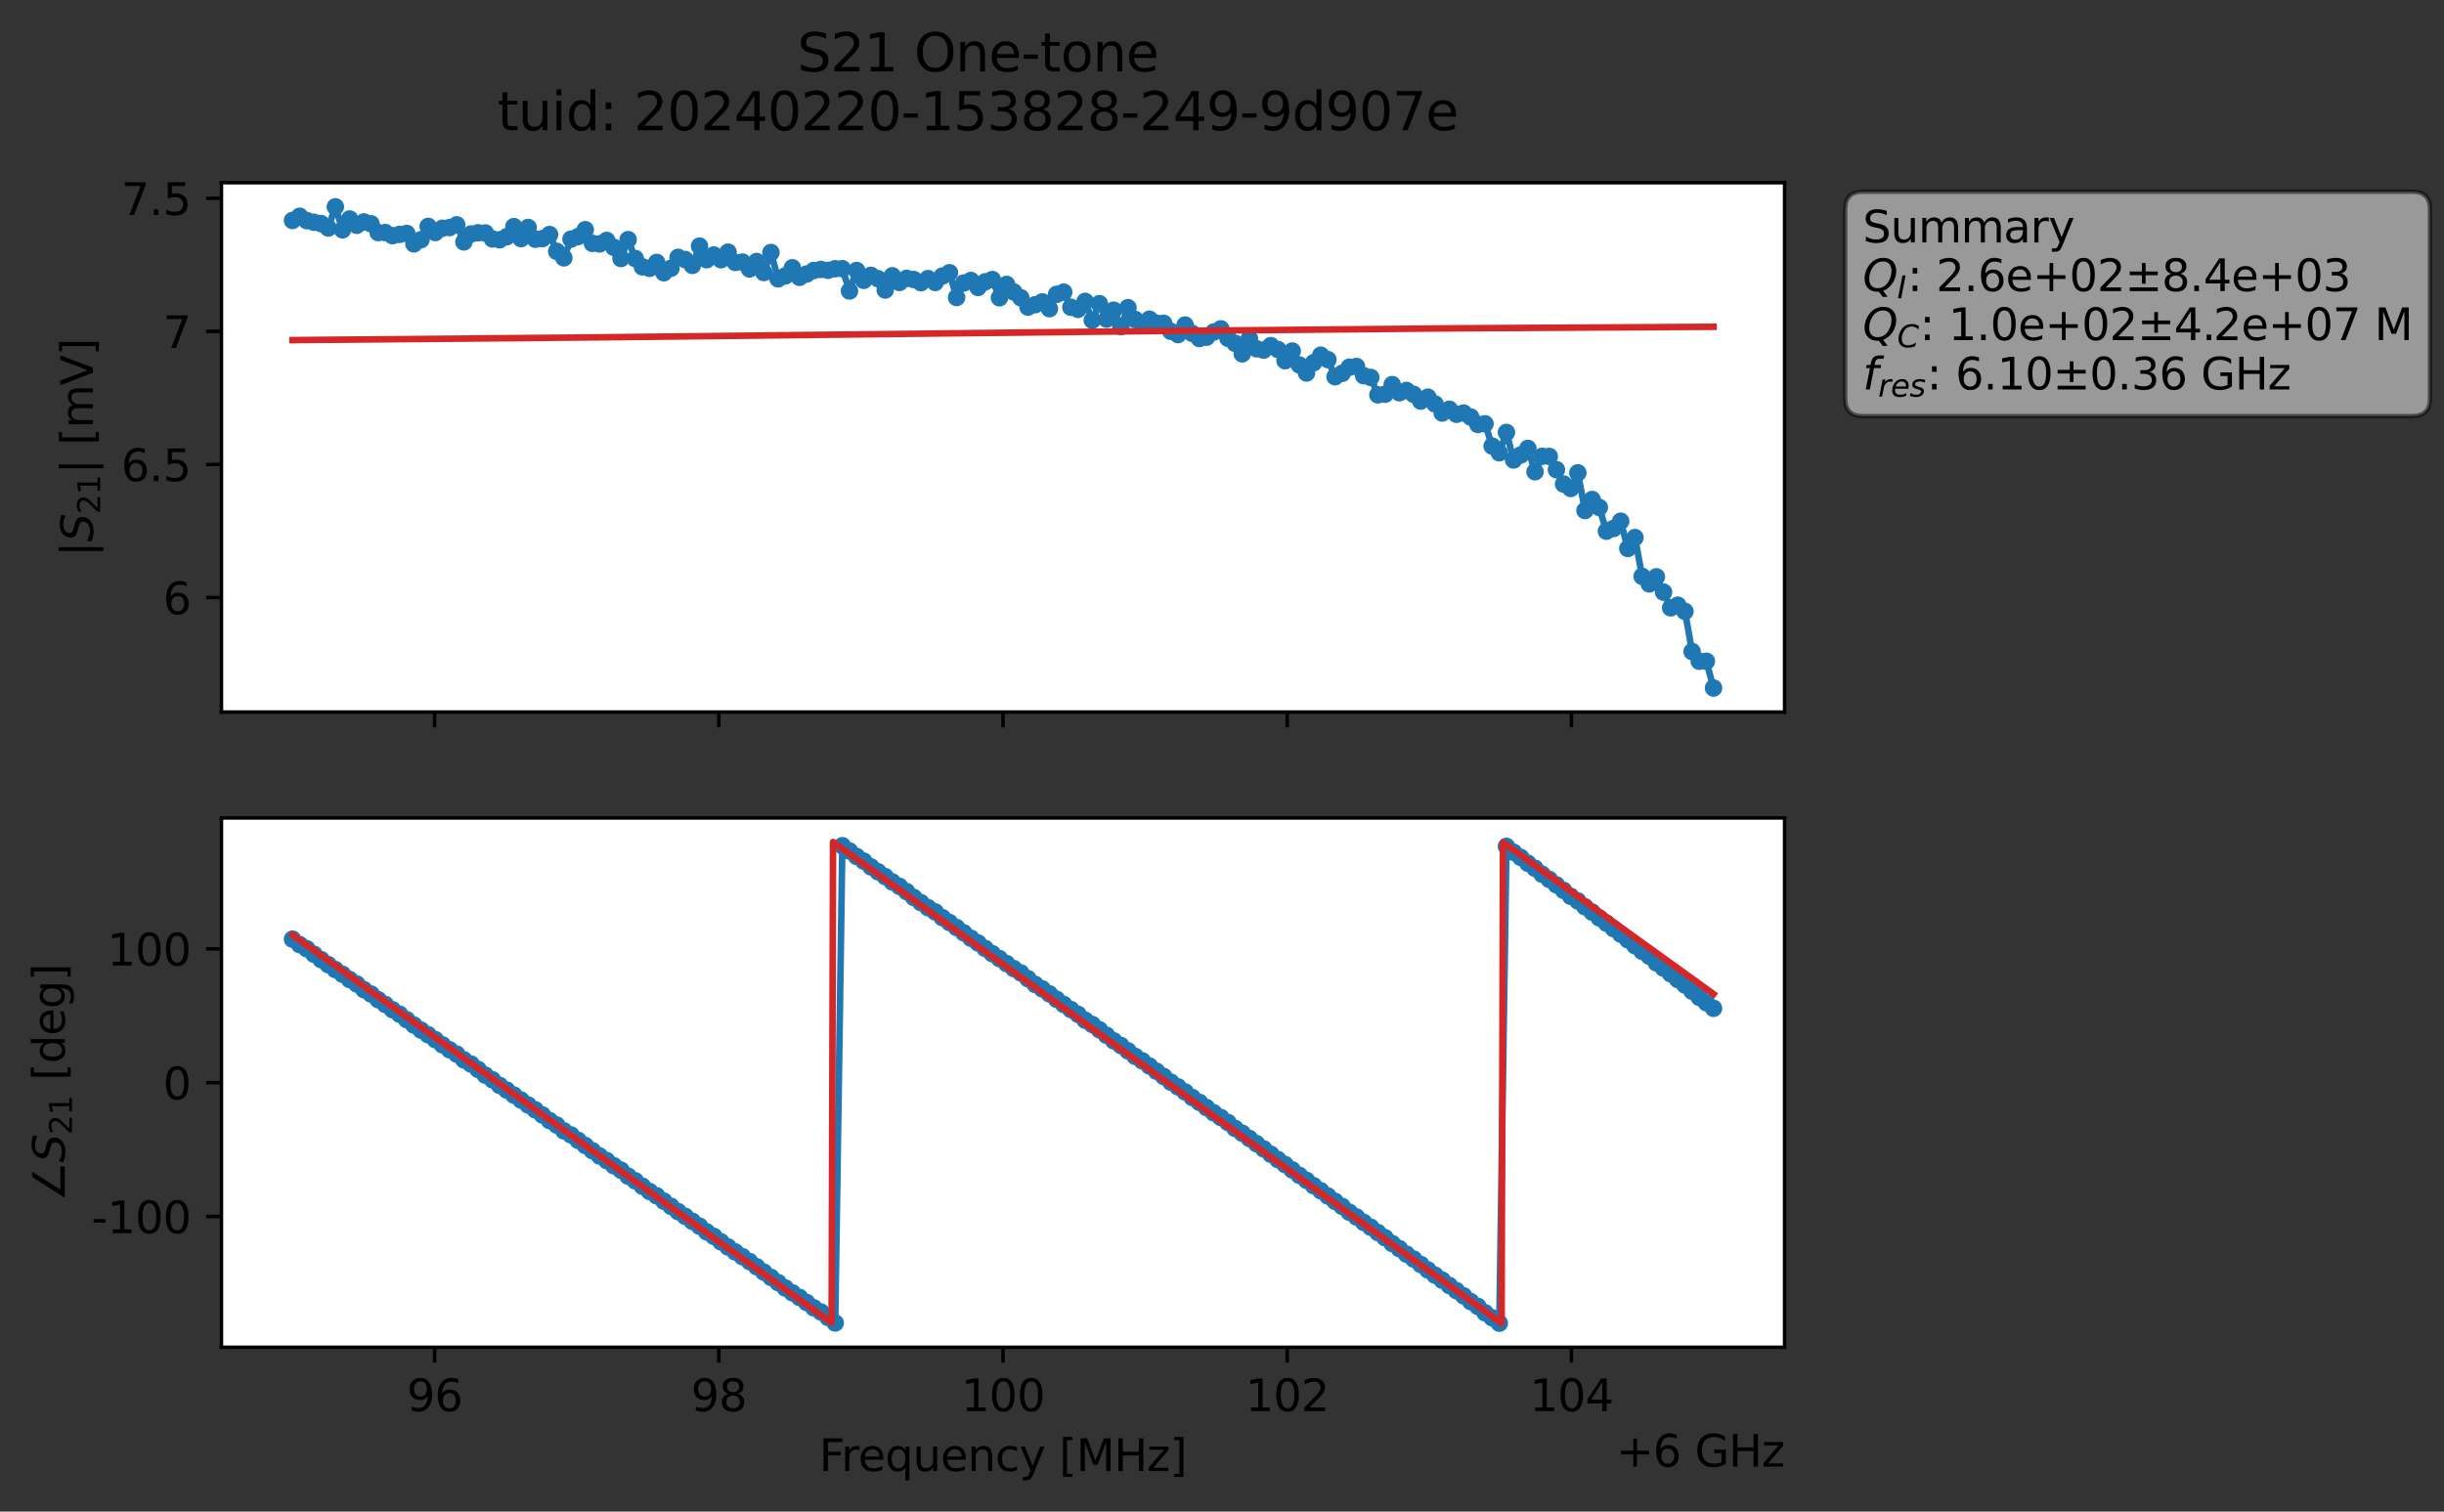 <?xml version="1.0" encoding="utf-8" standalone="no"?>
<!DOCTYPE svg PUBLIC "-//W3C//DTD SVG 1.1//EN"
  "http://www.w3.org/Graphics/SVG/1.1/DTD/svg11.dtd">
<svg xmlns:xlink="http://www.w3.org/1999/xlink" width="558.371pt" height="345.428pt" viewBox="0 0 558.371 345.428" xmlns="http://www.w3.org/2000/svg" version="1.1">
 <rect x="0" y="0" width="558.371" height="345.428" fill="#333333" stroke="none"/>
 <defs>
  <style type="text/css">*{stroke-linejoin: round; stroke-linecap: butt}</style>
 </defs>
 <g id="figure_1">
  <g id="patch_1">
   <path d="M 0 345.428 
L 558.371 345.428 
L 558.371 -0 
L 0 -0 
L 0 345.428 
z
" style="fill: none; opacity: 0"/>
  </g>
  <g id="axes_1">
   <g id="patch_2">
    <path d="M 50.595 162.72 
L 407.715 162.72 
L 407.715 41.76 
L 50.595 41.76 
z
" style="fill: #ffffff"/>
   </g>
   <g id="matplotlib.axis_1">
    <g id="xtick_1">
     <g id="line2d_1">
      <defs>
       <path id="ma25aefc48d" d="M 0 0 
L 0 3.5 
" style="stroke: #000000; stroke-width: 0.8"/>
      </defs>
      <g>
       <use xlink:href="#ma25aefc48d" x="99.293" y="162.72" style="stroke: #000000; stroke-width: 0.8"/>
      </g>
     </g>
    </g>
    <g id="xtick_2">
     <g id="line2d_2">
      <g>
       <use xlink:href="#ma25aefc48d" x="164.224" y="162.72" style="stroke: #000000; stroke-width: 0.8"/>
      </g>
     </g>
    </g>
    <g id="xtick_3">
     <g id="line2d_3">
      <g>
       <use xlink:href="#ma25aefc48d" x="229.155" y="162.72" style="stroke: #000000; stroke-width: 0.8"/>
      </g>
     </g>
    </g>
    <g id="xtick_4">
     <g id="line2d_4">
      <g>
       <use xlink:href="#ma25aefc48d" x="294.086" y="162.72" style="stroke: #000000; stroke-width: 0.8"/>
      </g>
     </g>
    </g>
    <g id="xtick_5">
     <g id="line2d_5">
      <g>
       <use xlink:href="#ma25aefc48d" x="359.017" y="162.72" style="stroke: #000000; stroke-width: 0.8"/>
      </g>
     </g>
    </g>
   </g>
   <g id="matplotlib.axis_2">
    <g id="ytick_1">
     <g id="line2d_6">
      <defs>
       <path id="m097a8256e0" d="M 0 0 
L -3.5 0 
" style="stroke: #000000; stroke-width: 0.8"/>
      </defs>
      <g>
       <use xlink:href="#m097a8256e0" x="50.595" y="136.554" style="stroke: #000000; stroke-width: 0.8"/>
      </g>
     </g>
     <g id="text_1">
      <!-- 6 -->
      <g transform="translate(37.233 140.353) scale(0.1 -0.1)">
       <defs>
        <path id="DejaVuSans-36" d="M 2113 2584 
Q 1688 2584 1439 2293 
Q 1191 2003 1191 1497 
Q 1191 994 1439 701 
Q 1688 409 2113 409 
Q 2538 409 2786 701 
Q 3034 994 3034 1497 
Q 3034 2003 2786 2293 
Q 2538 2584 2113 2584 
z
M 3366 4563 
L 3366 3988 
Q 3128 4100 2886 4159 
Q 2644 4219 2406 4219 
Q 1781 4219 1451 3797 
Q 1122 3375 1075 2522 
Q 1259 2794 1537 2939 
Q 1816 3084 2150 3084 
Q 2853 3084 3261 2657 
Q 3669 2231 3669 1497 
Q 3669 778 3244 343 
Q 2819 -91 2113 -91 
Q 1303 -91 875 529 
Q 447 1150 447 2328 
Q 447 3434 972 4092 
Q 1497 4750 2381 4750 
Q 2619 4750 2861 4703 
Q 3103 4656 3366 4563 
z
" transform="scale(0.016)"/>
       </defs>
       <use xlink:href="#DejaVuSans-36"/>
      </g>
     </g>
    </g>
    <g id="ytick_2">
     <g id="line2d_7">
      <g>
       <use xlink:href="#m097a8256e0" x="50.595" y="106.142" style="stroke: #000000; stroke-width: 0.8"/>
      </g>
     </g>
     <g id="text_2">
      <!-- 6.5 -->
      <g transform="translate(27.692 109.942) scale(0.1 -0.1)">
       <defs>
        <path id="DejaVuSans-2e" d="M 684 794 
L 1344 794 
L 1344 0 
L 684 0 
L 684 794 
z
" transform="scale(0.016)"/>
        <path id="DejaVuSans-35" d="M 691 4666 
L 3169 4666 
L 3169 4134 
L 1269 4134 
L 1269 2991 
Q 1406 3038 1543 3061 
Q 1681 3084 1819 3084 
Q 2600 3084 3056 2656 
Q 3513 2228 3513 1497 
Q 3513 744 3044 326 
Q 2575 -91 1722 -91 
Q 1428 -91 1123 -41 
Q 819 9 494 109 
L 494 744 
Q 775 591 1075 516 
Q 1375 441 1709 441 
Q 2250 441 2565 725 
Q 2881 1009 2881 1497 
Q 2881 1984 2565 2268 
Q 2250 2553 1709 2553 
Q 1456 2553 1204 2497 
Q 953 2441 691 2322 
L 691 4666 
z
" transform="scale(0.016)"/>
       </defs>
       <use xlink:href="#DejaVuSans-36"/>
       <use xlink:href="#DejaVuSans-2e" x="63.623"/>
       <use xlink:href="#DejaVuSans-35" x="95.41"/>
      </g>
     </g>
    </g>
    <g id="ytick_3">
     <g id="line2d_8">
      <g>
       <use xlink:href="#m097a8256e0" x="50.595" y="75.731" style="stroke: #000000; stroke-width: 0.8"/>
      </g>
     </g>
     <g id="text_3">
      <!-- 7 -->
      <g transform="translate(37.233 79.53) scale(0.1 -0.1)">
       <defs>
        <path id="DejaVuSans-37" d="M 525 4666 
L 3525 4666 
L 3525 4397 
L 1831 0 
L 1172 0 
L 2766 4134 
L 525 4134 
L 525 4666 
z
" transform="scale(0.016)"/>
       </defs>
       <use xlink:href="#DejaVuSans-37"/>
      </g>
     </g>
    </g>
    <g id="ytick_4">
     <g id="line2d_9">
      <g>
       <use xlink:href="#m097a8256e0" x="50.595" y="45.32" style="stroke: #000000; stroke-width: 0.8"/>
      </g>
     </g>
     <g id="text_4">
      <!-- 7.5 -->
      <g transform="translate(27.692 49.119) scale(0.1 -0.1)">
       <use xlink:href="#DejaVuSans-37"/>
       <use xlink:href="#DejaVuSans-2e" x="63.623"/>
       <use xlink:href="#DejaVuSans-35" x="95.41"/>
      </g>
     </g>
    </g>
    <g id="text_5">
     <!-- $|S_{21}|$ [mV] -->
     <g transform="translate(21.292 127.19) rotate(-90) scale(0.1 -0.1)">
      <defs>
       <path id="DejaVuSans-7c" d="M 1344 4891 
L 1344 -1509 
L 813 -1509 
L 813 4891 
L 1344 4891 
z
" transform="scale(0.016)"/>
       <path id="DejaVuSans-Oblique-53" d="M 3859 4513 
L 3738 3897 
Q 3422 4066 3111 4152 
Q 2800 4238 2509 4238 
Q 1944 4238 1609 3991 
Q 1275 3744 1275 3334 
Q 1275 3109 1398 2989 
Q 1522 2869 2034 2731 
L 2413 2638 
Q 3053 2472 3303 2217 
Q 3553 1963 3553 1503 
Q 3553 797 2998 353 
Q 2444 -91 1538 -91 
Q 1166 -91 791 -17 
Q 416 56 38 206 
L 166 856 
Q 513 641 861 531 
Q 1209 422 1556 422 
Q 2147 422 2503 684 
Q 2859 947 2859 1369 
Q 2859 1650 2717 1795 
Q 2575 1941 2106 2059 
L 1728 2156 
Q 1081 2325 845 2545 
Q 609 2766 609 3163 
Q 609 3859 1145 4304 
Q 1681 4750 2541 4750 
Q 2875 4750 3203 4690 
Q 3531 4631 3859 4513 
z
" transform="scale(0.016)"/>
       <path id="DejaVuSans-32" d="M 1228 531 
L 3431 531 
L 3431 0 
L 469 0 
L 469 531 
Q 828 903 1448 1529 
Q 2069 2156 2228 2338 
Q 2531 2678 2651 2914 
Q 2772 3150 2772 3378 
Q 2772 3750 2511 3984 
Q 2250 4219 1831 4219 
Q 1534 4219 1204 4116 
Q 875 4013 500 3803 
L 500 4441 
Q 881 4594 1212 4672 
Q 1544 4750 1819 4750 
Q 2544 4750 2975 4387 
Q 3406 4025 3406 3419 
Q 3406 3131 3298 2873 
Q 3191 2616 2906 2266 
Q 2828 2175 2409 1742 
Q 1991 1309 1228 531 
z
" transform="scale(0.016)"/>
       <path id="DejaVuSans-31" d="M 794 531 
L 1825 531 
L 1825 4091 
L 703 3866 
L 703 4441 
L 1819 4666 
L 2450 4666 
L 2450 531 
L 3481 531 
L 3481 0 
L 794 0 
L 794 531 
z
" transform="scale(0.016)"/>
       <path id="DejaVuSans-20" transform="scale(0.016)"/>
       <path id="DejaVuSans-5b" d="M 550 4863 
L 1875 4863 
L 1875 4416 
L 1125 4416 
L 1125 -397 
L 1875 -397 
L 1875 -844 
L 550 -844 
L 550 4863 
z
" transform="scale(0.016)"/>
       <path id="DejaVuSans-6d" d="M 3328 2828 
Q 3544 3216 3844 3400 
Q 4144 3584 4550 3584 
Q 5097 3584 5394 3201 
Q 5691 2819 5691 2113 
L 5691 0 
L 5113 0 
L 5113 2094 
Q 5113 2597 4934 2840 
Q 4756 3084 4391 3084 
Q 3944 3084 3684 2787 
Q 3425 2491 3425 1978 
L 3425 0 
L 2847 0 
L 2847 2094 
Q 2847 2600 2669 2842 
Q 2491 3084 2119 3084 
Q 1678 3084 1418 2786 
Q 1159 2488 1159 1978 
L 1159 0 
L 581 0 
L 581 3500 
L 1159 3500 
L 1159 2956 
Q 1356 3278 1631 3431 
Q 1906 3584 2284 3584 
Q 2666 3584 2933 3390 
Q 3200 3197 3328 2828 
z
" transform="scale(0.016)"/>
       <path id="DejaVuSans-56" d="M 1831 0 
L 50 4666 
L 709 4666 
L 2188 738 
L 3669 4666 
L 4325 4666 
L 2547 0 
L 1831 0 
z
" transform="scale(0.016)"/>
       <path id="DejaVuSans-5d" d="M 1947 4863 
L 1947 -844 
L 622 -844 
L 622 -397 
L 1369 -397 
L 1369 4416 
L 622 4416 
L 622 4863 
L 1947 4863 
z
" transform="scale(0.016)"/>
      </defs>
      <use xlink:href="#DejaVuSans-7c" transform="translate(0 0.578)"/>
      <use xlink:href="#DejaVuSans-Oblique-53" transform="translate(33.691 0.578)"/>
      <use xlink:href="#DejaVuSans-32" transform="translate(97.168 -15.828) scale(0.7)"/>
      <use xlink:href="#DejaVuSans-31" transform="translate(141.704 -15.828) scale(0.7)"/>
      <use xlink:href="#DejaVuSans-7c" transform="translate(188.975 0.578)"/>
      <use xlink:href="#DejaVuSans-20" transform="translate(222.666 0.578)"/>
      <use xlink:href="#DejaVuSans-5b" transform="translate(254.453 0.578)"/>
      <use xlink:href="#DejaVuSans-6d" transform="translate(293.467 0.578)"/>
      <use xlink:href="#DejaVuSans-56" transform="translate(390.879 0.578)"/>
      <use xlink:href="#DejaVuSans-5d" transform="translate(459.287 0.578)"/>
     </g>
    </g>
   </g>
   <g id="line2d_10">
    <path d="M 66.828 50.386 
L 68.459 49.425 
L 70.091 50.41 
L 73.354 51.102 
L 74.985 52.096 
L 76.617 47.258 
L 78.248 52.513 
L 79.879 50.046 
L 81.511 51.477 
L 83.142 50.719 
L 84.774 51.144 
L 86.405 53.151 
L 88.037 53.151 
L 89.668 53.858 
L 92.931 53.345 
L 94.562 55.729 
L 96.194 54.769 
L 97.825 51.736 
L 99.457 53.138 
L 101.088 52.154 
L 102.719 52.001 
L 104.351 51.379 
L 105.982 55.284 
L 107.614 53.469 
L 109.245 53.194 
L 110.877 53.232 
L 112.508 54.604 
L 114.14 54.796 
L 115.771 54.097 
L 117.402 51.794 
L 119.034 54.529 
L 120.665 51.983 
L 122.297 54.667 
L 123.928 54.524 
L 125.56 53.599 
L 127.191 57.442 
L 128.822 58.929 
L 130.454 54.642 
L 132.085 54.065 
L 133.717 52.496 
L 135.348 55.618 
L 136.98 55.739 
L 138.611 54.942 
L 140.242 56.521 
L 141.874 59.074 
L 143.505 54.76 
L 145.137 59.092 
L 146.768 60.973 
L 148.4 61.321 
L 150.031 59.968 
L 151.662 62.328 
L 153.294 61.306 
L 154.925 58.813 
L 156.557 59.322 
L 158.188 60.643 
L 159.82 56.243 
L 161.451 59.349 
L 163.082 58.276 
L 164.714 59.356 
L 166.345 57.63 
L 167.977 59.965 
L 169.608 59.889 
L 171.24 61.458 
L 172.871 59.757 
L 174.502 62.281 
L 176.134 57.705 
L 177.765 63.721 
L 179.397 63.064 
L 181.028 61.194 
L 182.66 63.374 
L 185.922 61.811 
L 187.554 61.567 
L 189.185 61.768 
L 190.817 61.408 
L 192.448 61.397 
L 194.08 66.501 
L 195.711 61.813 
L 197.342 64.065 
L 198.974 62.922 
L 200.605 63.698 
L 202.237 66.272 
L 203.868 63.027 
L 205.5 64.55 
L 207.131 63.612 
L 208.762 63.872 
L 210.394 64.601 
L 212.025 63.664 
L 213.657 64.544 
L 215.288 63.091 
L 216.92 62.326 
L 218.551 67.984 
L 220.182 64.67 
L 221.814 64.1 
L 223.445 65.688 
L 225.077 64.409 
L 226.708 63.881 
L 228.34 68.05 
L 229.971 64.996 
L 231.602 66.715 
L 233.234 68.05 
L 234.865 70.192 
L 238.128 68.984 
L 239.76 70.536 
L 241.391 67.261 
L 243.022 66.768 
L 244.654 70.211 
L 246.285 70.686 
L 247.917 68.871 
L 249.548 73.183 
L 251.18 69.399 
L 252.811 72.917 
L 254.442 70.884 
L 256.074 74.648 
L 257.705 70.31 
L 259.337 72.992 
L 260.968 74.332 
L 262.6 72.944 
L 264.231 73.855 
L 265.862 73.886 
L 267.494 75.718 
L 269.125 76.454 
L 270.757 74.27 
L 272.388 76.18 
L 274.02 77.357 
L 275.651 77.06 
L 277.282 75.881 
L 278.914 75.148 
L 280.545 77.301 
L 282.177 78.454 
L 283.808 80.851 
L 285.44 77.351 
L 287.071 79.701 
L 288.703 80.008 
L 290.334 78.986 
L 291.965 79.868 
L 293.597 82.428 
L 295.228 80.22 
L 296.86 83.396 
L 298.491 85.239 
L 300.123 82.885 
L 301.754 81.171 
L 303.385 82.181 
L 305.017 86.093 
L 306.648 85.307 
L 308.28 83.907 
L 309.911 83.748 
L 311.543 85.841 
L 313.174 86.251 
L 314.805 90.231 
L 316.437 90.092 
L 318.068 87.894 
L 319.7 89.754 
L 321.331 89.226 
L 322.963 90.113 
L 324.594 91.662 
L 326.225 90.76 
L 327.857 92.314 
L 329.488 94.383 
L 331.12 93.52 
L 332.751 94.668 
L 334.383 94.385 
L 336.014 95.313 
L 337.645 96.988 
L 339.277 96.842 
L 340.908 101.935 
L 342.54 103.464 
L 344.171 98.823 
L 345.803 105.109 
L 347.434 103.971 
L 349.065 102.465 
L 350.697 107.805 
L 352.328 104.278 
L 353.96 104.3 
L 355.591 107.335 
L 357.223 110.608 
L 358.854 111.623 
L 360.485 108.057 
L 362.117 116.662 
L 363.748 114.147 
L 365.38 115.963 
L 367.011 121.392 
L 368.643 120.771 
L 370.274 119.108 
L 371.905 125.333 
L 373.537 122.842 
L 375.168 131.706 
L 376.8 133.432 
L 378.431 131.816 
L 381.694 138.901 
L 383.325 138.299 
L 384.957 139.717 
L 386.588 148.893 
L 388.22 151.112 
L 389.851 151.116 
L 391.483 157.222 
L 391.483 157.222 
" clip-path="url(#pbbea40eb6b)" style="fill: none; stroke: #1f77b4; stroke-width: 1.5; stroke-linecap: square"/>
    <defs>
     <path id="m417644fbf0" d="M 0 1.5 
C 0.398 1.5 0.779 1.342 1.061 1.061 
C 1.342 0.779 1.5 0.398 1.5 0 
C 1.5 -0.398 1.342 -0.779 1.061 -1.061 
C 0.779 -1.342 0.398 -1.5 0 -1.5 
C -0.398 -1.5 -0.779 -1.342 -1.061 -1.061 
C -1.342 -0.779 -1.5 -0.398 -1.5 0 
C -1.5 0.398 -1.342 0.779 -1.061 1.061 
C -0.779 1.342 -0.398 1.5 0 1.5 
z
" style="stroke: #1f77b4"/>
    </defs>
    <g clip-path="url(#pbbea40eb6b)">
     <use xlink:href="#m417644fbf0" x="66.828" y="50.386" style="fill: #1f77b4; stroke: #1f77b4"/>
     <use xlink:href="#m417644fbf0" x="68.459" y="49.425" style="fill: #1f77b4; stroke: #1f77b4"/>
     <use xlink:href="#m417644fbf0" x="70.091" y="50.41" style="fill: #1f77b4; stroke: #1f77b4"/>
     <use xlink:href="#m417644fbf0" x="71.722" y="50.786" style="fill: #1f77b4; stroke: #1f77b4"/>
     <use xlink:href="#m417644fbf0" x="73.354" y="51.102" style="fill: #1f77b4; stroke: #1f77b4"/>
     <use xlink:href="#m417644fbf0" x="74.985" y="52.096" style="fill: #1f77b4; stroke: #1f77b4"/>
     <use xlink:href="#m417644fbf0" x="76.617" y="47.258" style="fill: #1f77b4; stroke: #1f77b4"/>
     <use xlink:href="#m417644fbf0" x="78.248" y="52.513" style="fill: #1f77b4; stroke: #1f77b4"/>
     <use xlink:href="#m417644fbf0" x="79.879" y="50.046" style="fill: #1f77b4; stroke: #1f77b4"/>
     <use xlink:href="#m417644fbf0" x="81.511" y="51.477" style="fill: #1f77b4; stroke: #1f77b4"/>
     <use xlink:href="#m417644fbf0" x="83.142" y="50.719" style="fill: #1f77b4; stroke: #1f77b4"/>
     <use xlink:href="#m417644fbf0" x="84.774" y="51.144" style="fill: #1f77b4; stroke: #1f77b4"/>
     <use xlink:href="#m417644fbf0" x="86.405" y="53.151" style="fill: #1f77b4; stroke: #1f77b4"/>
     <use xlink:href="#m417644fbf0" x="88.037" y="53.151" style="fill: #1f77b4; stroke: #1f77b4"/>
     <use xlink:href="#m417644fbf0" x="89.668" y="53.858" style="fill: #1f77b4; stroke: #1f77b4"/>
     <use xlink:href="#m417644fbf0" x="91.299" y="53.56" style="fill: #1f77b4; stroke: #1f77b4"/>
     <use xlink:href="#m417644fbf0" x="92.931" y="53.345" style="fill: #1f77b4; stroke: #1f77b4"/>
     <use xlink:href="#m417644fbf0" x="94.562" y="55.729" style="fill: #1f77b4; stroke: #1f77b4"/>
     <use xlink:href="#m417644fbf0" x="96.194" y="54.769" style="fill: #1f77b4; stroke: #1f77b4"/>
     <use xlink:href="#m417644fbf0" x="97.825" y="51.736" style="fill: #1f77b4; stroke: #1f77b4"/>
     <use xlink:href="#m417644fbf0" x="99.457" y="53.138" style="fill: #1f77b4; stroke: #1f77b4"/>
     <use xlink:href="#m417644fbf0" x="101.088" y="52.154" style="fill: #1f77b4; stroke: #1f77b4"/>
     <use xlink:href="#m417644fbf0" x="102.719" y="52.001" style="fill: #1f77b4; stroke: #1f77b4"/>
     <use xlink:href="#m417644fbf0" x="104.351" y="51.379" style="fill: #1f77b4; stroke: #1f77b4"/>
     <use xlink:href="#m417644fbf0" x="105.982" y="55.284" style="fill: #1f77b4; stroke: #1f77b4"/>
     <use xlink:href="#m417644fbf0" x="107.614" y="53.469" style="fill: #1f77b4; stroke: #1f77b4"/>
     <use xlink:href="#m417644fbf0" x="109.245" y="53.194" style="fill: #1f77b4; stroke: #1f77b4"/>
     <use xlink:href="#m417644fbf0" x="110.877" y="53.232" style="fill: #1f77b4; stroke: #1f77b4"/>
     <use xlink:href="#m417644fbf0" x="112.508" y="54.604" style="fill: #1f77b4; stroke: #1f77b4"/>
     <use xlink:href="#m417644fbf0" x="114.14" y="54.796" style="fill: #1f77b4; stroke: #1f77b4"/>
     <use xlink:href="#m417644fbf0" x="115.771" y="54.097" style="fill: #1f77b4; stroke: #1f77b4"/>
     <use xlink:href="#m417644fbf0" x="117.402" y="51.794" style="fill: #1f77b4; stroke: #1f77b4"/>
     <use xlink:href="#m417644fbf0" x="119.034" y="54.529" style="fill: #1f77b4; stroke: #1f77b4"/>
     <use xlink:href="#m417644fbf0" x="120.665" y="51.983" style="fill: #1f77b4; stroke: #1f77b4"/>
     <use xlink:href="#m417644fbf0" x="122.297" y="54.667" style="fill: #1f77b4; stroke: #1f77b4"/>
     <use xlink:href="#m417644fbf0" x="123.928" y="54.524" style="fill: #1f77b4; stroke: #1f77b4"/>
     <use xlink:href="#m417644fbf0" x="125.56" y="53.599" style="fill: #1f77b4; stroke: #1f77b4"/>
     <use xlink:href="#m417644fbf0" x="127.191" y="57.442" style="fill: #1f77b4; stroke: #1f77b4"/>
     <use xlink:href="#m417644fbf0" x="128.822" y="58.929" style="fill: #1f77b4; stroke: #1f77b4"/>
     <use xlink:href="#m417644fbf0" x="130.454" y="54.642" style="fill: #1f77b4; stroke: #1f77b4"/>
     <use xlink:href="#m417644fbf0" x="132.085" y="54.065" style="fill: #1f77b4; stroke: #1f77b4"/>
     <use xlink:href="#m417644fbf0" x="133.717" y="52.496" style="fill: #1f77b4; stroke: #1f77b4"/>
     <use xlink:href="#m417644fbf0" x="135.348" y="55.618" style="fill: #1f77b4; stroke: #1f77b4"/>
     <use xlink:href="#m417644fbf0" x="136.98" y="55.739" style="fill: #1f77b4; stroke: #1f77b4"/>
     <use xlink:href="#m417644fbf0" x="138.611" y="54.942" style="fill: #1f77b4; stroke: #1f77b4"/>
     <use xlink:href="#m417644fbf0" x="140.242" y="56.521" style="fill: #1f77b4; stroke: #1f77b4"/>
     <use xlink:href="#m417644fbf0" x="141.874" y="59.074" style="fill: #1f77b4; stroke: #1f77b4"/>
     <use xlink:href="#m417644fbf0" x="143.505" y="54.76" style="fill: #1f77b4; stroke: #1f77b4"/>
     <use xlink:href="#m417644fbf0" x="145.137" y="59.092" style="fill: #1f77b4; stroke: #1f77b4"/>
     <use xlink:href="#m417644fbf0" x="146.768" y="60.973" style="fill: #1f77b4; stroke: #1f77b4"/>
     <use xlink:href="#m417644fbf0" x="148.4" y="61.321" style="fill: #1f77b4; stroke: #1f77b4"/>
     <use xlink:href="#m417644fbf0" x="150.031" y="59.968" style="fill: #1f77b4; stroke: #1f77b4"/>
     <use xlink:href="#m417644fbf0" x="151.662" y="62.328" style="fill: #1f77b4; stroke: #1f77b4"/>
     <use xlink:href="#m417644fbf0" x="153.294" y="61.306" style="fill: #1f77b4; stroke: #1f77b4"/>
     <use xlink:href="#m417644fbf0" x="154.925" y="58.813" style="fill: #1f77b4; stroke: #1f77b4"/>
     <use xlink:href="#m417644fbf0" x="156.557" y="59.322" style="fill: #1f77b4; stroke: #1f77b4"/>
     <use xlink:href="#m417644fbf0" x="158.188" y="60.643" style="fill: #1f77b4; stroke: #1f77b4"/>
     <use xlink:href="#m417644fbf0" x="159.82" y="56.243" style="fill: #1f77b4; stroke: #1f77b4"/>
     <use xlink:href="#m417644fbf0" x="161.451" y="59.349" style="fill: #1f77b4; stroke: #1f77b4"/>
     <use xlink:href="#m417644fbf0" x="163.082" y="58.276" style="fill: #1f77b4; stroke: #1f77b4"/>
     <use xlink:href="#m417644fbf0" x="164.714" y="59.356" style="fill: #1f77b4; stroke: #1f77b4"/>
     <use xlink:href="#m417644fbf0" x="166.345" y="57.63" style="fill: #1f77b4; stroke: #1f77b4"/>
     <use xlink:href="#m417644fbf0" x="167.977" y="59.965" style="fill: #1f77b4; stroke: #1f77b4"/>
     <use xlink:href="#m417644fbf0" x="169.608" y="59.889" style="fill: #1f77b4; stroke: #1f77b4"/>
     <use xlink:href="#m417644fbf0" x="171.24" y="61.458" style="fill: #1f77b4; stroke: #1f77b4"/>
     <use xlink:href="#m417644fbf0" x="172.871" y="59.757" style="fill: #1f77b4; stroke: #1f77b4"/>
     <use xlink:href="#m417644fbf0" x="174.502" y="62.281" style="fill: #1f77b4; stroke: #1f77b4"/>
     <use xlink:href="#m417644fbf0" x="176.134" y="57.705" style="fill: #1f77b4; stroke: #1f77b4"/>
     <use xlink:href="#m417644fbf0" x="177.765" y="63.721" style="fill: #1f77b4; stroke: #1f77b4"/>
     <use xlink:href="#m417644fbf0" x="179.397" y="63.064" style="fill: #1f77b4; stroke: #1f77b4"/>
     <use xlink:href="#m417644fbf0" x="181.028" y="61.194" style="fill: #1f77b4; stroke: #1f77b4"/>
     <use xlink:href="#m417644fbf0" x="182.66" y="63.374" style="fill: #1f77b4; stroke: #1f77b4"/>
     <use xlink:href="#m417644fbf0" x="184.291" y="62.617" style="fill: #1f77b4; stroke: #1f77b4"/>
     <use xlink:href="#m417644fbf0" x="185.922" y="61.811" style="fill: #1f77b4; stroke: #1f77b4"/>
     <use xlink:href="#m417644fbf0" x="187.554" y="61.567" style="fill: #1f77b4; stroke: #1f77b4"/>
     <use xlink:href="#m417644fbf0" x="189.185" y="61.768" style="fill: #1f77b4; stroke: #1f77b4"/>
     <use xlink:href="#m417644fbf0" x="190.817" y="61.408" style="fill: #1f77b4; stroke: #1f77b4"/>
     <use xlink:href="#m417644fbf0" x="192.448" y="61.397" style="fill: #1f77b4; stroke: #1f77b4"/>
     <use xlink:href="#m417644fbf0" x="194.08" y="66.501" style="fill: #1f77b4; stroke: #1f77b4"/>
     <use xlink:href="#m417644fbf0" x="195.711" y="61.813" style="fill: #1f77b4; stroke: #1f77b4"/>
     <use xlink:href="#m417644fbf0" x="197.342" y="64.065" style="fill: #1f77b4; stroke: #1f77b4"/>
     <use xlink:href="#m417644fbf0" x="198.974" y="62.922" style="fill: #1f77b4; stroke: #1f77b4"/>
     <use xlink:href="#m417644fbf0" x="200.605" y="63.698" style="fill: #1f77b4; stroke: #1f77b4"/>
     <use xlink:href="#m417644fbf0" x="202.237" y="66.272" style="fill: #1f77b4; stroke: #1f77b4"/>
     <use xlink:href="#m417644fbf0" x="203.868" y="63.027" style="fill: #1f77b4; stroke: #1f77b4"/>
     <use xlink:href="#m417644fbf0" x="205.5" y="64.55" style="fill: #1f77b4; stroke: #1f77b4"/>
     <use xlink:href="#m417644fbf0" x="207.131" y="63.612" style="fill: #1f77b4; stroke: #1f77b4"/>
     <use xlink:href="#m417644fbf0" x="208.762" y="63.872" style="fill: #1f77b4; stroke: #1f77b4"/>
     <use xlink:href="#m417644fbf0" x="210.394" y="64.601" style="fill: #1f77b4; stroke: #1f77b4"/>
     <use xlink:href="#m417644fbf0" x="212.025" y="63.664" style="fill: #1f77b4; stroke: #1f77b4"/>
     <use xlink:href="#m417644fbf0" x="213.657" y="64.544" style="fill: #1f77b4; stroke: #1f77b4"/>
     <use xlink:href="#m417644fbf0" x="215.288" y="63.091" style="fill: #1f77b4; stroke: #1f77b4"/>
     <use xlink:href="#m417644fbf0" x="216.92" y="62.326" style="fill: #1f77b4; stroke: #1f77b4"/>
     <use xlink:href="#m417644fbf0" x="218.551" y="67.984" style="fill: #1f77b4; stroke: #1f77b4"/>
     <use xlink:href="#m417644fbf0" x="220.182" y="64.67" style="fill: #1f77b4; stroke: #1f77b4"/>
     <use xlink:href="#m417644fbf0" x="221.814" y="64.1" style="fill: #1f77b4; stroke: #1f77b4"/>
     <use xlink:href="#m417644fbf0" x="223.445" y="65.688" style="fill: #1f77b4; stroke: #1f77b4"/>
     <use xlink:href="#m417644fbf0" x="225.077" y="64.409" style="fill: #1f77b4; stroke: #1f77b4"/>
     <use xlink:href="#m417644fbf0" x="226.708" y="63.881" style="fill: #1f77b4; stroke: #1f77b4"/>
     <use xlink:href="#m417644fbf0" x="228.34" y="68.05" style="fill: #1f77b4; stroke: #1f77b4"/>
     <use xlink:href="#m417644fbf0" x="229.971" y="64.996" style="fill: #1f77b4; stroke: #1f77b4"/>
     <use xlink:href="#m417644fbf0" x="231.602" y="66.715" style="fill: #1f77b4; stroke: #1f77b4"/>
     <use xlink:href="#m417644fbf0" x="233.234" y="68.05" style="fill: #1f77b4; stroke: #1f77b4"/>
     <use xlink:href="#m417644fbf0" x="234.865" y="70.192" style="fill: #1f77b4; stroke: #1f77b4"/>
     <use xlink:href="#m417644fbf0" x="236.497" y="69.632" style="fill: #1f77b4; stroke: #1f77b4"/>
     <use xlink:href="#m417644fbf0" x="238.128" y="68.984" style="fill: #1f77b4; stroke: #1f77b4"/>
     <use xlink:href="#m417644fbf0" x="239.76" y="70.536" style="fill: #1f77b4; stroke: #1f77b4"/>
     <use xlink:href="#m417644fbf0" x="241.391" y="67.261" style="fill: #1f77b4; stroke: #1f77b4"/>
     <use xlink:href="#m417644fbf0" x="243.022" y="66.768" style="fill: #1f77b4; stroke: #1f77b4"/>
     <use xlink:href="#m417644fbf0" x="244.654" y="70.211" style="fill: #1f77b4; stroke: #1f77b4"/>
     <use xlink:href="#m417644fbf0" x="246.285" y="70.686" style="fill: #1f77b4; stroke: #1f77b4"/>
     <use xlink:href="#m417644fbf0" x="247.917" y="68.871" style="fill: #1f77b4; stroke: #1f77b4"/>
     <use xlink:href="#m417644fbf0" x="249.548" y="73.183" style="fill: #1f77b4; stroke: #1f77b4"/>
     <use xlink:href="#m417644fbf0" x="251.18" y="69.399" style="fill: #1f77b4; stroke: #1f77b4"/>
     <use xlink:href="#m417644fbf0" x="252.811" y="72.917" style="fill: #1f77b4; stroke: #1f77b4"/>
     <use xlink:href="#m417644fbf0" x="254.442" y="70.884" style="fill: #1f77b4; stroke: #1f77b4"/>
     <use xlink:href="#m417644fbf0" x="256.074" y="74.648" style="fill: #1f77b4; stroke: #1f77b4"/>
     <use xlink:href="#m417644fbf0" x="257.705" y="70.31" style="fill: #1f77b4; stroke: #1f77b4"/>
     <use xlink:href="#m417644fbf0" x="259.337" y="72.992" style="fill: #1f77b4; stroke: #1f77b4"/>
     <use xlink:href="#m417644fbf0" x="260.968" y="74.332" style="fill: #1f77b4; stroke: #1f77b4"/>
     <use xlink:href="#m417644fbf0" x="262.6" y="72.944" style="fill: #1f77b4; stroke: #1f77b4"/>
     <use xlink:href="#m417644fbf0" x="264.231" y="73.855" style="fill: #1f77b4; stroke: #1f77b4"/>
     <use xlink:href="#m417644fbf0" x="265.862" y="73.886" style="fill: #1f77b4; stroke: #1f77b4"/>
     <use xlink:href="#m417644fbf0" x="267.494" y="75.718" style="fill: #1f77b4; stroke: #1f77b4"/>
     <use xlink:href="#m417644fbf0" x="269.125" y="76.454" style="fill: #1f77b4; stroke: #1f77b4"/>
     <use xlink:href="#m417644fbf0" x="270.757" y="74.27" style="fill: #1f77b4; stroke: #1f77b4"/>
     <use xlink:href="#m417644fbf0" x="272.388" y="76.18" style="fill: #1f77b4; stroke: #1f77b4"/>
     <use xlink:href="#m417644fbf0" x="274.02" y="77.357" style="fill: #1f77b4; stroke: #1f77b4"/>
     <use xlink:href="#m417644fbf0" x="275.651" y="77.06" style="fill: #1f77b4; stroke: #1f77b4"/>
     <use xlink:href="#m417644fbf0" x="277.282" y="75.881" style="fill: #1f77b4; stroke: #1f77b4"/>
     <use xlink:href="#m417644fbf0" x="278.914" y="75.148" style="fill: #1f77b4; stroke: #1f77b4"/>
     <use xlink:href="#m417644fbf0" x="280.545" y="77.301" style="fill: #1f77b4; stroke: #1f77b4"/>
     <use xlink:href="#m417644fbf0" x="282.177" y="78.454" style="fill: #1f77b4; stroke: #1f77b4"/>
     <use xlink:href="#m417644fbf0" x="283.808" y="80.851" style="fill: #1f77b4; stroke: #1f77b4"/>
     <use xlink:href="#m417644fbf0" x="285.44" y="77.351" style="fill: #1f77b4; stroke: #1f77b4"/>
     <use xlink:href="#m417644fbf0" x="287.071" y="79.701" style="fill: #1f77b4; stroke: #1f77b4"/>
     <use xlink:href="#m417644fbf0" x="288.703" y="80.008" style="fill: #1f77b4; stroke: #1f77b4"/>
     <use xlink:href="#m417644fbf0" x="290.334" y="78.986" style="fill: #1f77b4; stroke: #1f77b4"/>
     <use xlink:href="#m417644fbf0" x="291.965" y="79.868" style="fill: #1f77b4; stroke: #1f77b4"/>
     <use xlink:href="#m417644fbf0" x="293.597" y="82.428" style="fill: #1f77b4; stroke: #1f77b4"/>
     <use xlink:href="#m417644fbf0" x="295.228" y="80.22" style="fill: #1f77b4; stroke: #1f77b4"/>
     <use xlink:href="#m417644fbf0" x="296.86" y="83.396" style="fill: #1f77b4; stroke: #1f77b4"/>
     <use xlink:href="#m417644fbf0" x="298.491" y="85.239" style="fill: #1f77b4; stroke: #1f77b4"/>
     <use xlink:href="#m417644fbf0" x="300.123" y="82.885" style="fill: #1f77b4; stroke: #1f77b4"/>
     <use xlink:href="#m417644fbf0" x="301.754" y="81.171" style="fill: #1f77b4; stroke: #1f77b4"/>
     <use xlink:href="#m417644fbf0" x="303.385" y="82.181" style="fill: #1f77b4; stroke: #1f77b4"/>
     <use xlink:href="#m417644fbf0" x="305.017" y="86.093" style="fill: #1f77b4; stroke: #1f77b4"/>
     <use xlink:href="#m417644fbf0" x="306.648" y="85.307" style="fill: #1f77b4; stroke: #1f77b4"/>
     <use xlink:href="#m417644fbf0" x="308.28" y="83.907" style="fill: #1f77b4; stroke: #1f77b4"/>
     <use xlink:href="#m417644fbf0" x="309.911" y="83.748" style="fill: #1f77b4; stroke: #1f77b4"/>
     <use xlink:href="#m417644fbf0" x="311.543" y="85.841" style="fill: #1f77b4; stroke: #1f77b4"/>
     <use xlink:href="#m417644fbf0" x="313.174" y="86.251" style="fill: #1f77b4; stroke: #1f77b4"/>
     <use xlink:href="#m417644fbf0" x="314.805" y="90.231" style="fill: #1f77b4; stroke: #1f77b4"/>
     <use xlink:href="#m417644fbf0" x="316.437" y="90.092" style="fill: #1f77b4; stroke: #1f77b4"/>
     <use xlink:href="#m417644fbf0" x="318.068" y="87.894" style="fill: #1f77b4; stroke: #1f77b4"/>
     <use xlink:href="#m417644fbf0" x="319.7" y="89.754" style="fill: #1f77b4; stroke: #1f77b4"/>
     <use xlink:href="#m417644fbf0" x="321.331" y="89.226" style="fill: #1f77b4; stroke: #1f77b4"/>
     <use xlink:href="#m417644fbf0" x="322.963" y="90.113" style="fill: #1f77b4; stroke: #1f77b4"/>
     <use xlink:href="#m417644fbf0" x="324.594" y="91.662" style="fill: #1f77b4; stroke: #1f77b4"/>
     <use xlink:href="#m417644fbf0" x="326.225" y="90.76" style="fill: #1f77b4; stroke: #1f77b4"/>
     <use xlink:href="#m417644fbf0" x="327.857" y="92.314" style="fill: #1f77b4; stroke: #1f77b4"/>
     <use xlink:href="#m417644fbf0" x="329.488" y="94.383" style="fill: #1f77b4; stroke: #1f77b4"/>
     <use xlink:href="#m417644fbf0" x="331.12" y="93.52" style="fill: #1f77b4; stroke: #1f77b4"/>
     <use xlink:href="#m417644fbf0" x="332.751" y="94.668" style="fill: #1f77b4; stroke: #1f77b4"/>
     <use xlink:href="#m417644fbf0" x="334.383" y="94.385" style="fill: #1f77b4; stroke: #1f77b4"/>
     <use xlink:href="#m417644fbf0" x="336.014" y="95.313" style="fill: #1f77b4; stroke: #1f77b4"/>
     <use xlink:href="#m417644fbf0" x="337.645" y="96.988" style="fill: #1f77b4; stroke: #1f77b4"/>
     <use xlink:href="#m417644fbf0" x="339.277" y="96.842" style="fill: #1f77b4; stroke: #1f77b4"/>
     <use xlink:href="#m417644fbf0" x="340.908" y="101.935" style="fill: #1f77b4; stroke: #1f77b4"/>
     <use xlink:href="#m417644fbf0" x="342.54" y="103.464" style="fill: #1f77b4; stroke: #1f77b4"/>
     <use xlink:href="#m417644fbf0" x="344.171" y="98.823" style="fill: #1f77b4; stroke: #1f77b4"/>
     <use xlink:href="#m417644fbf0" x="345.803" y="105.109" style="fill: #1f77b4; stroke: #1f77b4"/>
     <use xlink:href="#m417644fbf0" x="347.434" y="103.971" style="fill: #1f77b4; stroke: #1f77b4"/>
     <use xlink:href="#m417644fbf0" x="349.065" y="102.465" style="fill: #1f77b4; stroke: #1f77b4"/>
     <use xlink:href="#m417644fbf0" x="350.697" y="107.805" style="fill: #1f77b4; stroke: #1f77b4"/>
     <use xlink:href="#m417644fbf0" x="352.328" y="104.278" style="fill: #1f77b4; stroke: #1f77b4"/>
     <use xlink:href="#m417644fbf0" x="353.96" y="104.3" style="fill: #1f77b4; stroke: #1f77b4"/>
     <use xlink:href="#m417644fbf0" x="355.591" y="107.335" style="fill: #1f77b4; stroke: #1f77b4"/>
     <use xlink:href="#m417644fbf0" x="357.223" y="110.608" style="fill: #1f77b4; stroke: #1f77b4"/>
     <use xlink:href="#m417644fbf0" x="358.854" y="111.623" style="fill: #1f77b4; stroke: #1f77b4"/>
     <use xlink:href="#m417644fbf0" x="360.485" y="108.057" style="fill: #1f77b4; stroke: #1f77b4"/>
     <use xlink:href="#m417644fbf0" x="362.117" y="116.662" style="fill: #1f77b4; stroke: #1f77b4"/>
     <use xlink:href="#m417644fbf0" x="363.748" y="114.147" style="fill: #1f77b4; stroke: #1f77b4"/>
     <use xlink:href="#m417644fbf0" x="365.38" y="115.963" style="fill: #1f77b4; stroke: #1f77b4"/>
     <use xlink:href="#m417644fbf0" x="367.011" y="121.392" style="fill: #1f77b4; stroke: #1f77b4"/>
     <use xlink:href="#m417644fbf0" x="368.643" y="120.771" style="fill: #1f77b4; stroke: #1f77b4"/>
     <use xlink:href="#m417644fbf0" x="370.274" y="119.108" style="fill: #1f77b4; stroke: #1f77b4"/>
     <use xlink:href="#m417644fbf0" x="371.905" y="125.333" style="fill: #1f77b4; stroke: #1f77b4"/>
     <use xlink:href="#m417644fbf0" x="373.537" y="122.842" style="fill: #1f77b4; stroke: #1f77b4"/>
     <use xlink:href="#m417644fbf0" x="375.168" y="131.706" style="fill: #1f77b4; stroke: #1f77b4"/>
     <use xlink:href="#m417644fbf0" x="376.8" y="133.432" style="fill: #1f77b4; stroke: #1f77b4"/>
     <use xlink:href="#m417644fbf0" x="378.431" y="131.816" style="fill: #1f77b4; stroke: #1f77b4"/>
     <use xlink:href="#m417644fbf0" x="380.063" y="135.32" style="fill: #1f77b4; stroke: #1f77b4"/>
     <use xlink:href="#m417644fbf0" x="381.694" y="138.901" style="fill: #1f77b4; stroke: #1f77b4"/>
     <use xlink:href="#m417644fbf0" x="383.325" y="138.299" style="fill: #1f77b4; stroke: #1f77b4"/>
     <use xlink:href="#m417644fbf0" x="384.957" y="139.717" style="fill: #1f77b4; stroke: #1f77b4"/>
     <use xlink:href="#m417644fbf0" x="386.588" y="148.893" style="fill: #1f77b4; stroke: #1f77b4"/>
     <use xlink:href="#m417644fbf0" x="388.22" y="151.112" style="fill: #1f77b4; stroke: #1f77b4"/>
     <use xlink:href="#m417644fbf0" x="389.851" y="151.116" style="fill: #1f77b4; stroke: #1f77b4"/>
     <use xlink:href="#m417644fbf0" x="391.483" y="157.222" style="fill: #1f77b4; stroke: #1f77b4"/>
    </g>
   </g>
   <g id="line2d_11">
    <path d="M 66.828 77.717 
L 134.099 77.116 
L 258.241 75.712 
L 332.336 75.025 
L 391.483 74.674 
L 391.483 74.674 
" clip-path="url(#pbbea40eb6b)" style="fill: none; stroke: #d62728; stroke-width: 1.5; stroke-linecap: square"/>
   </g>
   <g id="patch_3">
    <path d="M 50.595 162.72 
L 50.595 41.76 
" style="fill: none; stroke: #000000; stroke-width: 0.8; stroke-linejoin: miter; stroke-linecap: square"/>
   </g>
   <g id="patch_4">
    <path d="M 407.715 162.72 
L 407.715 41.76 
" style="fill: none; stroke: #000000; stroke-width: 0.8; stroke-linejoin: miter; stroke-linecap: square"/>
   </g>
   <g id="patch_5">
    <path d="M 50.595 162.72 
L 407.715 162.72 
" style="fill: none; stroke: #000000; stroke-width: 0.8; stroke-linejoin: miter; stroke-linecap: square"/>
   </g>
   <g id="patch_6">
    <path d="M 50.595 41.76 
L 407.715 41.76 
" style="fill: none; stroke: #000000; stroke-width: 0.8; stroke-linejoin: miter; stroke-linecap: square"/>
   </g>
   <g id="text_6">
    <g id="patch_7">
     <path d="M 425.571 95.08 
L 551.171 95.08 
Q 555.171 95.08 555.171 91.08 
L 555.171 47.808 
Q 555.171 43.808 551.171 43.808 
L 425.571 43.808 
Q 421.571 43.808 421.571 47.808 
L 421.571 91.08 
Q 421.571 95.08 425.571 95.08 
z
" style="fill: #ffffff; opacity: 0.5; stroke: #000000; stroke-linejoin: miter"/>
    </g>
    <!-- Summary -->
    <g transform="translate(425.571 55.406) scale(0.1 -0.1)">
     <defs>
      <path id="DejaVuSans-53" d="M 3425 4513 
L 3425 3897 
Q 3066 4069 2747 4153 
Q 2428 4238 2131 4238 
Q 1616 4238 1336 4038 
Q 1056 3838 1056 3469 
Q 1056 3159 1242 3001 
Q 1428 2844 1947 2747 
L 2328 2669 
Q 3034 2534 3370 2195 
Q 3706 1856 3706 1288 
Q 3706 609 3251 259 
Q 2797 -91 1919 -91 
Q 1588 -91 1214 -16 
Q 841 59 441 206 
L 441 856 
Q 825 641 1194 531 
Q 1563 422 1919 422 
Q 2459 422 2753 634 
Q 3047 847 3047 1241 
Q 3047 1584 2836 1778 
Q 2625 1972 2144 2069 
L 1759 2144 
Q 1053 2284 737 2584 
Q 422 2884 422 3419 
Q 422 4038 858 4394 
Q 1294 4750 2059 4750 
Q 2388 4750 2728 4690 
Q 3069 4631 3425 4513 
z
" transform="scale(0.016)"/>
      <path id="DejaVuSans-75" d="M 544 1381 
L 544 3500 
L 1119 3500 
L 1119 1403 
Q 1119 906 1312 657 
Q 1506 409 1894 409 
Q 2359 409 2629 706 
Q 2900 1003 2900 1516 
L 2900 3500 
L 3475 3500 
L 3475 0 
L 2900 0 
L 2900 538 
Q 2691 219 2414 64 
Q 2138 -91 1772 -91 
Q 1169 -91 856 284 
Q 544 659 544 1381 
z
M 1991 3584 
L 1991 3584 
z
" transform="scale(0.016)"/>
      <path id="DejaVuSans-61" d="M 2194 1759 
Q 1497 1759 1228 1600 
Q 959 1441 959 1056 
Q 959 750 1161 570 
Q 1363 391 1709 391 
Q 2188 391 2477 730 
Q 2766 1069 2766 1631 
L 2766 1759 
L 2194 1759 
z
M 3341 1997 
L 3341 0 
L 2766 0 
L 2766 531 
Q 2569 213 2275 61 
Q 1981 -91 1556 -91 
Q 1019 -91 701 211 
Q 384 513 384 1019 
Q 384 1609 779 1909 
Q 1175 2209 1959 2209 
L 2766 2209 
L 2766 2266 
Q 2766 2663 2505 2880 
Q 2244 3097 1772 3097 
Q 1472 3097 1187 3025 
Q 903 2953 641 2809 
L 641 3341 
Q 956 3463 1253 3523 
Q 1550 3584 1831 3584 
Q 2591 3584 2966 3190 
Q 3341 2797 3341 1997 
z
" transform="scale(0.016)"/>
      <path id="DejaVuSans-72" d="M 2631 2963 
Q 2534 3019 2420 3045 
Q 2306 3072 2169 3072 
Q 1681 3072 1420 2755 
Q 1159 2438 1159 1844 
L 1159 0 
L 581 0 
L 581 3500 
L 1159 3500 
L 1159 2956 
Q 1341 3275 1631 3429 
Q 1922 3584 2338 3584 
Q 2397 3584 2469 3576 
Q 2541 3569 2628 3553 
L 2631 2963 
z
" transform="scale(0.016)"/>
      <path id="DejaVuSans-79" d="M 2059 -325 
Q 1816 -950 1584 -1140 
Q 1353 -1331 966 -1331 
L 506 -1331 
L 506 -850 
L 844 -850 
Q 1081 -850 1212 -737 
Q 1344 -625 1503 -206 
L 1606 56 
L 191 3500 
L 800 3500 
L 1894 763 
L 2988 3500 
L 3597 3500 
L 2059 -325 
z
" transform="scale(0.016)"/>
     </defs>
     <use xlink:href="#DejaVuSans-53"/>
     <use xlink:href="#DejaVuSans-75" x="63.477"/>
     <use xlink:href="#DejaVuSans-6d" x="126.855"/>
     <use xlink:href="#DejaVuSans-6d" x="224.268"/>
     <use xlink:href="#DejaVuSans-61" x="321.68"/>
     <use xlink:href="#DejaVuSans-72" x="382.959"/>
     <use xlink:href="#DejaVuSans-79" x="424.072"/>
    </g>
    <!-- $Q_I$: 2.6e+02$\pm$8.4e+03  -->
    <g transform="translate(425.571 66.604) scale(0.1 -0.1)">
     <defs>
      <path id="DejaVuSans-Oblique-51" d="M 2309 -84 
Q 2275 -88 2237 -89 
Q 2200 -91 2125 -91 
Q 1250 -91 756 411 
Q 263 913 263 1797 
Q 263 2319 452 2844 
Q 641 3369 978 3788 
Q 1369 4269 1858 4509 
Q 2347 4750 2938 4750 
Q 3794 4750 4287 4245 
Q 4781 3741 4781 2869 
Q 4781 1928 4265 1147 
Q 3750 366 2919 44 
L 3553 -825 
L 2847 -825 
L 2309 -84 
z
M 2919 4238 
Q 2400 4238 2003 3986 
Q 1606 3734 1313 3219 
Q 1125 2891 1026 2522 
Q 928 2153 928 1778 
Q 928 1128 1239 775 
Q 1550 422 2119 422 
Q 2631 422 3032 676 
Q 3434 931 3719 1434 
Q 3909 1772 4009 2142 
Q 4109 2513 4109 2881 
Q 4109 3528 3796 3883 
Q 3484 4238 2919 4238 
z
" transform="scale(0.016)"/>
      <path id="DejaVuSans-Oblique-49" d="M 1081 4666 
L 1716 4666 
L 806 0 
L 172 0 
L 1081 4666 
z
" transform="scale(0.016)"/>
      <path id="DejaVuSans-3a" d="M 750 794 
L 1409 794 
L 1409 0 
L 750 0 
L 750 794 
z
M 750 3309 
L 1409 3309 
L 1409 2516 
L 750 2516 
L 750 3309 
z
" transform="scale(0.016)"/>
      <path id="DejaVuSans-65" d="M 3597 1894 
L 3597 1613 
L 953 1613 
Q 991 1019 1311 708 
Q 1631 397 2203 397 
Q 2534 397 2845 478 
Q 3156 559 3463 722 
L 3463 178 
Q 3153 47 2828 -22 
Q 2503 -91 2169 -91 
Q 1331 -91 842 396 
Q 353 884 353 1716 
Q 353 2575 817 3079 
Q 1281 3584 2069 3584 
Q 2775 3584 3186 3129 
Q 3597 2675 3597 1894 
z
M 3022 2063 
Q 3016 2534 2758 2815 
Q 2500 3097 2075 3097 
Q 1594 3097 1305 2825 
Q 1016 2553 972 2059 
L 3022 2063 
z
" transform="scale(0.016)"/>
      <path id="DejaVuSans-2b" d="M 2944 4013 
L 2944 2272 
L 4684 2272 
L 4684 1741 
L 2944 1741 
L 2944 0 
L 2419 0 
L 2419 1741 
L 678 1741 
L 678 2272 
L 2419 2272 
L 2419 4013 
L 2944 4013 
z
" transform="scale(0.016)"/>
      <path id="DejaVuSans-30" d="M 2034 4250 
Q 1547 4250 1301 3770 
Q 1056 3291 1056 2328 
Q 1056 1369 1301 889 
Q 1547 409 2034 409 
Q 2525 409 2770 889 
Q 3016 1369 3016 2328 
Q 3016 3291 2770 3770 
Q 2525 4250 2034 4250 
z
M 2034 4750 
Q 2819 4750 3233 4129 
Q 3647 3509 3647 2328 
Q 3647 1150 3233 529 
Q 2819 -91 2034 -91 
Q 1250 -91 836 529 
Q 422 1150 422 2328 
Q 422 3509 836 4129 
Q 1250 4750 2034 4750 
z
" transform="scale(0.016)"/>
      <path id="DejaVuSans-b1" d="M 2944 4013 
L 2944 2803 
L 4684 2803 
L 4684 2272 
L 2944 2272 
L 2944 1063 
L 2419 1063 
L 2419 2272 
L 678 2272 
L 678 2803 
L 2419 2803 
L 2419 4013 
L 2944 4013 
z
M 678 531 
L 4684 531 
L 4684 0 
L 678 0 
L 678 531 
z
" transform="scale(0.016)"/>
      <path id="DejaVuSans-38" d="M 2034 2216 
Q 1584 2216 1326 1975 
Q 1069 1734 1069 1313 
Q 1069 891 1326 650 
Q 1584 409 2034 409 
Q 2484 409 2743 651 
Q 3003 894 3003 1313 
Q 3003 1734 2745 1975 
Q 2488 2216 2034 2216 
z
M 1403 2484 
Q 997 2584 770 2862 
Q 544 3141 544 3541 
Q 544 4100 942 4425 
Q 1341 4750 2034 4750 
Q 2731 4750 3128 4425 
Q 3525 4100 3525 3541 
Q 3525 3141 3298 2862 
Q 3072 2584 2669 2484 
Q 3125 2378 3379 2068 
Q 3634 1759 3634 1313 
Q 3634 634 3220 271 
Q 2806 -91 2034 -91 
Q 1263 -91 848 271 
Q 434 634 434 1313 
Q 434 1759 690 2068 
Q 947 2378 1403 2484 
z
M 1172 3481 
Q 1172 3119 1398 2916 
Q 1625 2713 2034 2713 
Q 2441 2713 2670 2916 
Q 2900 3119 2900 3481 
Q 2900 3844 2670 4047 
Q 2441 4250 2034 4250 
Q 1625 4250 1398 4047 
Q 1172 3844 1172 3481 
z
" transform="scale(0.016)"/>
      <path id="DejaVuSans-34" d="M 2419 4116 
L 825 1625 
L 2419 1625 
L 2419 4116 
z
M 2253 4666 
L 3047 4666 
L 3047 1625 
L 3713 1625 
L 3713 1100 
L 3047 1100 
L 3047 0 
L 2419 0 
L 2419 1100 
L 313 1100 
L 313 1709 
L 2253 4666 
z
" transform="scale(0.016)"/>
      <path id="DejaVuSans-33" d="M 2597 2516 
Q 3050 2419 3304 2112 
Q 3559 1806 3559 1356 
Q 3559 666 3084 287 
Q 2609 -91 1734 -91 
Q 1441 -91 1130 -33 
Q 819 25 488 141 
L 488 750 
Q 750 597 1062 519 
Q 1375 441 1716 441 
Q 2309 441 2620 675 
Q 2931 909 2931 1356 
Q 2931 1769 2642 2001 
Q 2353 2234 1838 2234 
L 1294 2234 
L 1294 2753 
L 1863 2753 
Q 2328 2753 2575 2939 
Q 2822 3125 2822 3475 
Q 2822 3834 2567 4026 
Q 2313 4219 1838 4219 
Q 1578 4219 1281 4162 
Q 984 4106 628 3988 
L 628 4550 
Q 988 4650 1302 4700 
Q 1616 4750 1894 4750 
Q 2613 4750 3031 4423 
Q 3450 4097 3450 3541 
Q 3450 3153 3228 2886 
Q 3006 2619 2597 2516 
z
" transform="scale(0.016)"/>
     </defs>
     <use xlink:href="#DejaVuSans-Oblique-51" transform="translate(0 0.781)"/>
     <use xlink:href="#DejaVuSans-Oblique-49" transform="translate(78.711 -15.625) scale(0.7)"/>
     <use xlink:href="#DejaVuSans-3a" transform="translate(102.09 0.781)"/>
     <use xlink:href="#DejaVuSans-20" transform="translate(135.781 0.781)"/>
     <use xlink:href="#DejaVuSans-32" transform="translate(167.568 0.781)"/>
     <use xlink:href="#DejaVuSans-2e" transform="translate(231.191 0.781)"/>
     <use xlink:href="#DejaVuSans-36" transform="translate(262.979 0.781)"/>
     <use xlink:href="#DejaVuSans-65" transform="translate(326.602 0.781)"/>
     <use xlink:href="#DejaVuSans-2b" transform="translate(388.125 0.781)"/>
     <use xlink:href="#DejaVuSans-30" transform="translate(471.914 0.781)"/>
     <use xlink:href="#DejaVuSans-32" transform="translate(535.537 0.781)"/>
     <use xlink:href="#DejaVuSans-b1" transform="translate(599.16 0.781)"/>
     <use xlink:href="#DejaVuSans-38" transform="translate(682.949 0.781)"/>
     <use xlink:href="#DejaVuSans-2e" transform="translate(746.572 0.781)"/>
     <use xlink:href="#DejaVuSans-34" transform="translate(778.359 0.781)"/>
     <use xlink:href="#DejaVuSans-65" transform="translate(841.982 0.781)"/>
     <use xlink:href="#DejaVuSans-2b" transform="translate(903.506 0.781)"/>
     <use xlink:href="#DejaVuSans-30" transform="translate(987.295 0.781)"/>
     <use xlink:href="#DejaVuSans-33" transform="translate(1050.918 0.781)"/>
     <use xlink:href="#DejaVuSans-20" transform="translate(1114.541 0.781)"/>
    </g>
    <!-- $Q_C$: 1.0e+02$\pm$4.2e+07 M -->
    <g transform="translate(425.571 77.802) scale(0.1 -0.1)">
     <defs>
      <path id="DejaVuSans-Oblique-43" d="M 4447 4306 
L 4319 3641 
Q 4019 3944 3683 4091 
Q 3347 4238 2956 4238 
Q 2422 4238 2017 3981 
Q 1613 3725 1319 3200 
Q 1131 2863 1032 2486 
Q 934 2109 934 1728 
Q 934 1091 1264 756 
Q 1594 422 2222 422 
Q 2656 422 3056 561 
Q 3456 700 3834 978 
L 3688 231 
Q 3316 72 2936 -9 
Q 2556 -91 2175 -91 
Q 1278 -91 773 396 
Q 269 884 269 1753 
Q 269 2309 461 2846 
Q 653 3384 1013 3828 
Q 1394 4300 1883 4525 
Q 2372 4750 3022 4750 
Q 3422 4750 3780 4639 
Q 4138 4528 4447 4306 
z
" transform="scale(0.016)"/>
      <path id="DejaVuSans-4d" d="M 628 4666 
L 1569 4666 
L 2759 1491 
L 3956 4666 
L 4897 4666 
L 4897 0 
L 4281 0 
L 4281 4097 
L 3078 897 
L 2444 897 
L 1241 4097 
L 1241 0 
L 628 0 
L 628 4666 
z
" transform="scale(0.016)"/>
     </defs>
     <use xlink:href="#DejaVuSans-Oblique-51" transform="translate(0 0.781)"/>
     <use xlink:href="#DejaVuSans-Oblique-43" transform="translate(78.711 -15.625) scale(0.7)"/>
     <use xlink:href="#DejaVuSans-3a" transform="translate(130.322 0.781)"/>
     <use xlink:href="#DejaVuSans-20" transform="translate(164.014 0.781)"/>
     <use xlink:href="#DejaVuSans-31" transform="translate(195.801 0.781)"/>
     <use xlink:href="#DejaVuSans-2e" transform="translate(259.424 0.781)"/>
     <use xlink:href="#DejaVuSans-30" transform="translate(291.211 0.781)"/>
     <use xlink:href="#DejaVuSans-65" transform="translate(354.834 0.781)"/>
     <use xlink:href="#DejaVuSans-2b" transform="translate(416.357 0.781)"/>
     <use xlink:href="#DejaVuSans-30" transform="translate(500.146 0.781)"/>
     <use xlink:href="#DejaVuSans-32" transform="translate(563.77 0.781)"/>
     <use xlink:href="#DejaVuSans-b1" transform="translate(627.393 0.781)"/>
     <use xlink:href="#DejaVuSans-34" transform="translate(711.182 0.781)"/>
     <use xlink:href="#DejaVuSans-2e" transform="translate(774.805 0.781)"/>
     <use xlink:href="#DejaVuSans-32" transform="translate(801.092 0.781)"/>
     <use xlink:href="#DejaVuSans-65" transform="translate(864.715 0.781)"/>
     <use xlink:href="#DejaVuSans-2b" transform="translate(926.238 0.781)"/>
     <use xlink:href="#DejaVuSans-30" transform="translate(1010.027 0.781)"/>
     <use xlink:href="#DejaVuSans-37" transform="translate(1073.65 0.781)"/>
     <use xlink:href="#DejaVuSans-20" transform="translate(1137.273 0.781)"/>
     <use xlink:href="#DejaVuSans-4d" transform="translate(1169.061 0.781)"/>
    </g>
    <!-- $f_{res}$: 6.10$\pm$0.36 GHz -->
    <g transform="translate(425.571 89) scale(0.1 -0.1)">
     <defs>
      <path id="DejaVuSans-Oblique-66" d="M 3059 4863 
L 2969 4384 
L 2419 4384 
Q 2106 4384 1964 4261 
Q 1822 4138 1753 3809 
L 1691 3500 
L 2638 3500 
L 2553 3053 
L 1606 3053 
L 1013 0 
L 434 0 
L 1031 3053 
L 481 3053 
L 563 3500 
L 1113 3500 
L 1159 3744 
Q 1278 4363 1576 4613 
Q 1875 4863 2516 4863 
L 3059 4863 
z
" transform="scale(0.016)"/>
      <path id="DejaVuSans-Oblique-72" d="M 2853 2969 
Q 2766 3016 2653 3041 
Q 2541 3066 2413 3066 
Q 1953 3066 1609 2717 
Q 1266 2369 1153 1784 
L 800 0 
L 225 0 
L 909 3500 
L 1484 3500 
L 1375 2956 
Q 1603 3259 1920 3421 
Q 2238 3584 2597 3584 
Q 2691 3584 2781 3573 
Q 2872 3563 2963 3538 
L 2853 2969 
z
" transform="scale(0.016)"/>
      <path id="DejaVuSans-Oblique-65" d="M 3078 2063 
Q 3088 2113 3092 2166 
Q 3097 2219 3097 2272 
Q 3097 2653 2873 2875 
Q 2650 3097 2266 3097 
Q 1838 3097 1509 2826 
Q 1181 2556 1013 2059 
L 3078 2063 
z
M 3578 1613 
L 903 1613 
Q 884 1494 878 1425 
Q 872 1356 872 1306 
Q 872 872 1139 634 
Q 1406 397 1894 397 
Q 2269 397 2603 481 
Q 2938 566 3225 728 
L 3116 159 
Q 2806 34 2476 -28 
Q 2147 -91 1806 -91 
Q 1078 -91 686 257 
Q 294 606 294 1247 
Q 294 1794 489 2264 
Q 684 2734 1063 3103 
Q 1306 3334 1642 3459 
Q 1978 3584 2356 3584 
Q 2950 3584 3301 3228 
Q 3653 2872 3653 2272 
Q 3653 2128 3634 1964 
Q 3616 1800 3578 1613 
z
" transform="scale(0.016)"/>
      <path id="DejaVuSans-Oblique-73" d="M 3200 3397 
L 3091 2853 
Q 2863 2978 2609 3040 
Q 2356 3103 2088 3103 
Q 1634 3103 1373 2948 
Q 1113 2794 1113 2528 
Q 1113 2219 1719 2053 
Q 1766 2041 1788 2034 
L 1972 1978 
Q 2547 1819 2739 1644 
Q 2931 1469 2931 1166 
Q 2931 609 2489 259 
Q 2047 -91 1331 -91 
Q 1053 -91 747 -37 
Q 441 16 72 128 
L 184 722 
Q 500 559 806 475 
Q 1113 391 1394 391 
Q 1816 391 2080 572 
Q 2344 753 2344 1031 
Q 2344 1331 1650 1516 
L 1591 1531 
L 1394 1581 
Q 956 1697 753 1886 
Q 550 2075 550 2369 
Q 550 2928 970 3256 
Q 1391 3584 2113 3584 
Q 2397 3584 2667 3537 
Q 2938 3491 3200 3397 
z
" transform="scale(0.016)"/>
      <path id="DejaVuSans-47" d="M 3809 666 
L 3809 1919 
L 2778 1919 
L 2778 2438 
L 4434 2438 
L 4434 434 
Q 4069 175 3628 42 
Q 3188 -91 2688 -91 
Q 1594 -91 976 548 
Q 359 1188 359 2328 
Q 359 3472 976 4111 
Q 1594 4750 2688 4750 
Q 3144 4750 3555 4637 
Q 3966 4525 4313 4306 
L 4313 3634 
Q 3963 3931 3569 4081 
Q 3175 4231 2741 4231 
Q 1884 4231 1454 3753 
Q 1025 3275 1025 2328 
Q 1025 1384 1454 906 
Q 1884 428 2741 428 
Q 3075 428 3337 486 
Q 3600 544 3809 666 
z
" transform="scale(0.016)"/>
      <path id="DejaVuSans-48" d="M 628 4666 
L 1259 4666 
L 1259 2753 
L 3553 2753 
L 3553 4666 
L 4184 4666 
L 4184 0 
L 3553 0 
L 3553 2222 
L 1259 2222 
L 1259 0 
L 628 0 
L 628 4666 
z
" transform="scale(0.016)"/>
      <path id="DejaVuSans-7a" d="M 353 3500 
L 3084 3500 
L 3084 2975 
L 922 459 
L 3084 459 
L 3084 0 
L 275 0 
L 275 525 
L 2438 3041 
L 353 3041 
L 353 3500 
z
" transform="scale(0.016)"/>
     </defs>
     <use xlink:href="#DejaVuSans-Oblique-66" transform="translate(0 0.016)"/>
     <use xlink:href="#DejaVuSans-Oblique-72" transform="translate(35.205 -16.391) scale(0.7)"/>
     <use xlink:href="#DejaVuSans-Oblique-65" transform="translate(63.984 -16.391) scale(0.7)"/>
     <use xlink:href="#DejaVuSans-Oblique-73" transform="translate(107.051 -16.391) scale(0.7)"/>
     <use xlink:href="#DejaVuSans-3a" transform="translate(146.255 0.016)"/>
     <use xlink:href="#DejaVuSans-20" transform="translate(179.946 0.016)"/>
     <use xlink:href="#DejaVuSans-36" transform="translate(211.733 0.016)"/>
     <use xlink:href="#DejaVuSans-2e" transform="translate(275.356 0.016)"/>
     <use xlink:href="#DejaVuSans-31" transform="translate(307.144 0.016)"/>
     <use xlink:href="#DejaVuSans-30" transform="translate(370.767 0.016)"/>
     <use xlink:href="#DejaVuSans-b1" transform="translate(434.39 0.016)"/>
     <use xlink:href="#DejaVuSans-30" transform="translate(518.179 0.016)"/>
     <use xlink:href="#DejaVuSans-2e" transform="translate(581.802 0.016)"/>
     <use xlink:href="#DejaVuSans-33" transform="translate(613.589 0.016)"/>
     <use xlink:href="#DejaVuSans-36" transform="translate(677.212 0.016)"/>
     <use xlink:href="#DejaVuSans-20" transform="translate(740.835 0.016)"/>
     <use xlink:href="#DejaVuSans-47" transform="translate(772.622 0.016)"/>
     <use xlink:href="#DejaVuSans-48" transform="translate(850.112 0.016)"/>
     <use xlink:href="#DejaVuSans-7a" transform="translate(925.308 0.016)"/>
    </g>
   </g>
  </g>
  <g id="axes_2">
   <g id="patch_8">
    <path d="M 50.595 307.872 
L 407.715 307.872 
L 407.715 186.912 
L 50.595 186.912 
z
" style="fill: #ffffff"/>
   </g>
   <g id="matplotlib.axis_3">
    <g id="xtick_6">
     <g id="line2d_12">
      <g>
       <use xlink:href="#ma25aefc48d" x="99.293" y="307.872" style="stroke: #000000; stroke-width: 0.8"/>
      </g>
     </g>
     <g id="text_7">
      <!-- 96 -->
      <g transform="translate(92.931 322.47) scale(0.1 -0.1)">
       <defs>
        <path id="DejaVuSans-39" d="M 703 97 
L 703 672 
Q 941 559 1184 500 
Q 1428 441 1663 441 
Q 2288 441 2617 861 
Q 2947 1281 2994 2138 
Q 2813 1869 2534 1725 
Q 2256 1581 1919 1581 
Q 1219 1581 811 2004 
Q 403 2428 403 3163 
Q 403 3881 828 4315 
Q 1253 4750 1959 4750 
Q 2769 4750 3195 4129 
Q 3622 3509 3622 2328 
Q 3622 1225 3098 567 
Q 2575 -91 1691 -91 
Q 1453 -91 1209 -44 
Q 966 3 703 97 
z
M 1959 2075 
Q 2384 2075 2632 2365 
Q 2881 2656 2881 3163 
Q 2881 3666 2632 3958 
Q 2384 4250 1959 4250 
Q 1534 4250 1286 3958 
Q 1038 3666 1038 3163 
Q 1038 2656 1286 2365 
Q 1534 2075 1959 2075 
z
" transform="scale(0.016)"/>
       </defs>
       <use xlink:href="#DejaVuSans-39"/>
       <use xlink:href="#DejaVuSans-36" x="63.623"/>
      </g>
     </g>
    </g>
    <g id="xtick_7">
     <g id="line2d_13">
      <g>
       <use xlink:href="#ma25aefc48d" x="164.224" y="307.872" style="stroke: #000000; stroke-width: 0.8"/>
      </g>
     </g>
     <g id="text_8">
      <!-- 98 -->
      <g transform="translate(157.862 322.47) scale(0.1 -0.1)">
       <use xlink:href="#DejaVuSans-39"/>
       <use xlink:href="#DejaVuSans-38" x="63.623"/>
      </g>
     </g>
    </g>
    <g id="xtick_8">
     <g id="line2d_14">
      <g>
       <use xlink:href="#ma25aefc48d" x="229.155" y="307.872" style="stroke: #000000; stroke-width: 0.8"/>
      </g>
     </g>
     <g id="text_9">
      <!-- 100 -->
      <g transform="translate(219.612 322.47) scale(0.1 -0.1)">
       <use xlink:href="#DejaVuSans-31"/>
       <use xlink:href="#DejaVuSans-30" x="63.623"/>
       <use xlink:href="#DejaVuSans-30" x="127.246"/>
      </g>
     </g>
    </g>
    <g id="xtick_9">
     <g id="line2d_15">
      <g>
       <use xlink:href="#ma25aefc48d" x="294.086" y="307.872" style="stroke: #000000; stroke-width: 0.8"/>
      </g>
     </g>
     <g id="text_10">
      <!-- 102 -->
      <g transform="translate(284.542 322.47) scale(0.1 -0.1)">
       <use xlink:href="#DejaVuSans-31"/>
       <use xlink:href="#DejaVuSans-30" x="63.623"/>
       <use xlink:href="#DejaVuSans-32" x="127.246"/>
      </g>
     </g>
    </g>
    <g id="xtick_10">
     <g id="line2d_16">
      <g>
       <use xlink:href="#ma25aefc48d" x="359.017" y="307.872" style="stroke: #000000; stroke-width: 0.8"/>
      </g>
     </g>
     <g id="text_11">
      <!-- 104 -->
      <g transform="translate(349.473 322.47) scale(0.1 -0.1)">
       <use xlink:href="#DejaVuSans-31"/>
       <use xlink:href="#DejaVuSans-30" x="63.623"/>
       <use xlink:href="#DejaVuSans-34" x="127.246"/>
      </g>
     </g>
    </g>
    <g id="text_12">
     <!-- Frequency [MHz] -->
     <g transform="translate(187.137 336.149) scale(0.1 -0.1)">
      <defs>
       <path id="DejaVuSans-46" d="M 628 4666 
L 3309 4666 
L 3309 4134 
L 1259 4134 
L 1259 2759 
L 3109 2759 
L 3109 2228 
L 1259 2228 
L 1259 0 
L 628 0 
L 628 4666 
z
" transform="scale(0.016)"/>
       <path id="DejaVuSans-71" d="M 947 1747 
Q 947 1113 1208 752 
Q 1469 391 1925 391 
Q 2381 391 2643 752 
Q 2906 1113 2906 1747 
Q 2906 2381 2643 2742 
Q 2381 3103 1925 3103 
Q 1469 3103 1208 2742 
Q 947 2381 947 1747 
z
M 2906 525 
Q 2725 213 2448 61 
Q 2172 -91 1784 -91 
Q 1150 -91 751 415 
Q 353 922 353 1747 
Q 353 2572 751 3078 
Q 1150 3584 1784 3584 
Q 2172 3584 2448 3432 
Q 2725 3281 2906 2969 
L 2906 3500 
L 3481 3500 
L 3481 -1331 
L 2906 -1331 
L 2906 525 
z
" transform="scale(0.016)"/>
       <path id="DejaVuSans-6e" d="M 3513 2113 
L 3513 0 
L 2938 0 
L 2938 2094 
Q 2938 2591 2744 2837 
Q 2550 3084 2163 3084 
Q 1697 3084 1428 2787 
Q 1159 2491 1159 1978 
L 1159 0 
L 581 0 
L 581 3500 
L 1159 3500 
L 1159 2956 
Q 1366 3272 1645 3428 
Q 1925 3584 2291 3584 
Q 2894 3584 3203 3211 
Q 3513 2838 3513 2113 
z
" transform="scale(0.016)"/>
       <path id="DejaVuSans-63" d="M 3122 3366 
L 3122 2828 
Q 2878 2963 2633 3030 
Q 2388 3097 2138 3097 
Q 1578 3097 1268 2742 
Q 959 2388 959 1747 
Q 959 1106 1268 751 
Q 1578 397 2138 397 
Q 2388 397 2633 464 
Q 2878 531 3122 666 
L 3122 134 
Q 2881 22 2623 -34 
Q 2366 -91 2075 -91 
Q 1284 -91 818 406 
Q 353 903 353 1747 
Q 353 2603 823 3093 
Q 1294 3584 2113 3584 
Q 2378 3584 2631 3529 
Q 2884 3475 3122 3366 
z
" transform="scale(0.016)"/>
      </defs>
      <use xlink:href="#DejaVuSans-46"/>
      <use xlink:href="#DejaVuSans-72" x="50.27"/>
      <use xlink:href="#DejaVuSans-65" x="89.133"/>
      <use xlink:href="#DejaVuSans-71" x="150.656"/>
      <use xlink:href="#DejaVuSans-75" x="214.133"/>
      <use xlink:href="#DejaVuSans-65" x="277.512"/>
      <use xlink:href="#DejaVuSans-6e" x="339.035"/>
      <use xlink:href="#DejaVuSans-63" x="402.414"/>
      <use xlink:href="#DejaVuSans-79" x="457.395"/>
      <use xlink:href="#DejaVuSans-20" x="516.574"/>
      <use xlink:href="#DejaVuSans-5b" x="548.361"/>
      <use xlink:href="#DejaVuSans-4d" x="587.375"/>
      <use xlink:href="#DejaVuSans-48" x="673.654"/>
      <use xlink:href="#DejaVuSans-7a" x="748.85"/>
      <use xlink:href="#DejaVuSans-5d" x="801.34"/>
     </g>
    </g>
    <g id="text_13">
     <!-- +6 GHz -->
     <g transform="translate(369.278 335.149) scale(0.1 -0.1)">
      <use xlink:href="#DejaVuSans-2b"/>
      <use xlink:href="#DejaVuSans-36" x="83.789"/>
      <use xlink:href="#DejaVuSans-20" x="147.412"/>
      <use xlink:href="#DejaVuSans-47" x="179.199"/>
      <use xlink:href="#DejaVuSans-48" x="256.689"/>
      <use xlink:href="#DejaVuSans-7a" x="331.885"/>
     </g>
    </g>
   </g>
   <g id="matplotlib.axis_4">
    <g id="ytick_5">
     <g id="line2d_17">
      <g>
       <use xlink:href="#m097a8256e0" x="50.595" y="277.999" style="stroke: #000000; stroke-width: 0.8"/>
      </g>
     </g>
     <g id="text_14">
      <!-- -100 -->
      <g transform="translate(20.9 281.798) scale(0.1 -0.1)">
       <defs>
        <path id="DejaVuSans-2d" d="M 313 2009 
L 1997 2009 
L 1997 1497 
L 313 1497 
L 313 2009 
z
" transform="scale(0.016)"/>
       </defs>
       <use xlink:href="#DejaVuSans-2d"/>
       <use xlink:href="#DejaVuSans-31" x="36.084"/>
       <use xlink:href="#DejaVuSans-30" x="99.707"/>
       <use xlink:href="#DejaVuSans-30" x="163.33"/>
      </g>
     </g>
    </g>
    <g id="ytick_6">
     <g id="line2d_18">
      <g>
       <use xlink:href="#m097a8256e0" x="50.595" y="247.418" style="stroke: #000000; stroke-width: 0.8"/>
      </g>
     </g>
     <g id="text_15">
      <!-- 0 -->
      <g transform="translate(37.233 251.217) scale(0.1 -0.1)">
       <use xlink:href="#DejaVuSans-30"/>
      </g>
     </g>
    </g>
    <g id="ytick_7">
     <g id="line2d_19">
      <g>
       <use xlink:href="#m097a8256e0" x="50.595" y="216.836" style="stroke: #000000; stroke-width: 0.8"/>
      </g>
     </g>
     <g id="text_16">
      <!-- 100 -->
      <g transform="translate(24.508 220.636) scale(0.1 -0.1)">
       <use xlink:href="#DejaVuSans-31"/>
       <use xlink:href="#DejaVuSans-30" x="63.623"/>
       <use xlink:href="#DejaVuSans-30" x="127.246"/>
      </g>
     </g>
    </g>
    <g id="text_17">
     <!-- $\angle S_{21}$ [deg] -->
     <g transform="translate(14.8 274.592) rotate(-90) scale(0.1 -0.1)">
      <defs>
       <path id="DejaVuSans-2220" d="M 5028 631 
L 5028 0 
L 547 0 
L 3525 4666 
L 4281 4666 
L 1716 631 
L 5028 631 
z
" transform="scale(0.016)"/>
       <path id="DejaVuSans-64" d="M 2906 2969 
L 2906 4863 
L 3481 4863 
L 3481 0 
L 2906 0 
L 2906 525 
Q 2725 213 2448 61 
Q 2172 -91 1784 -91 
Q 1150 -91 751 415 
Q 353 922 353 1747 
Q 353 2572 751 3078 
Q 1150 3584 1784 3584 
Q 2172 3584 2448 3432 
Q 2725 3281 2906 2969 
z
M 947 1747 
Q 947 1113 1208 752 
Q 1469 391 1925 391 
Q 2381 391 2643 752 
Q 2906 1113 2906 1747 
Q 2906 2381 2643 2742 
Q 2381 3103 1925 3103 
Q 1469 3103 1208 2742 
Q 947 2381 947 1747 
z
" transform="scale(0.016)"/>
       <path id="DejaVuSans-67" d="M 2906 1791 
Q 2906 2416 2648 2759 
Q 2391 3103 1925 3103 
Q 1463 3103 1205 2759 
Q 947 2416 947 1791 
Q 947 1169 1205 825 
Q 1463 481 1925 481 
Q 2391 481 2648 825 
Q 2906 1169 2906 1791 
z
M 3481 434 
Q 3481 -459 3084 -895 
Q 2688 -1331 1869 -1331 
Q 1566 -1331 1297 -1286 
Q 1028 -1241 775 -1147 
L 775 -588 
Q 1028 -725 1275 -790 
Q 1522 -856 1778 -856 
Q 2344 -856 2625 -561 
Q 2906 -266 2906 331 
L 2906 616 
Q 2728 306 2450 153 
Q 2172 0 1784 0 
Q 1141 0 747 490 
Q 353 981 353 1791 
Q 353 2603 747 3093 
Q 1141 3584 1784 3584 
Q 2172 3584 2450 3431 
Q 2728 3278 2906 2969 
L 2906 3500 
L 3481 3500 
L 3481 434 
z
" transform="scale(0.016)"/>
      </defs>
      <use xlink:href="#DejaVuSans-2220" transform="translate(0 0.016)"/>
      <use xlink:href="#DejaVuSans-Oblique-53" transform="translate(89.648 0.016)"/>
      <use xlink:href="#DejaVuSans-32" transform="translate(153.125 -16.391) scale(0.7)"/>
      <use xlink:href="#DejaVuSans-31" transform="translate(197.661 -16.391) scale(0.7)"/>
      <use xlink:href="#DejaVuSans-20" transform="translate(244.932 0.016)"/>
      <use xlink:href="#DejaVuSans-5b" transform="translate(276.719 0.016)"/>
      <use xlink:href="#DejaVuSans-64" transform="translate(315.732 0.016)"/>
      <use xlink:href="#DejaVuSans-65" transform="translate(379.209 0.016)"/>
      <use xlink:href="#DejaVuSans-67" transform="translate(440.732 0.016)"/>
      <use xlink:href="#DejaVuSans-5d" transform="translate(504.209 0.016)"/>
     </g>
    </g>
   </g>
   <g id="line2d_20">
    <path d="M 66.828 214.613 
L 68.459 215.858 
L 70.091 216.81 
L 74.985 220.426 
L 79.879 223.84 
L 81.511 224.857 
L 83.142 226.148 
L 84.774 227.154 
L 86.405 228.433 
L 91.299 231.768 
L 94.562 234.243 
L 102.719 239.9 
L 104.351 240.889 
L 105.982 242.204 
L 107.614 243.156 
L 114.14 248.034 
L 117.402 250.249 
L 123.928 254.791 
L 125.56 256.079 
L 127.191 257.099 
L 128.822 258.426 
L 130.454 259.351 
L 135.348 262.97 
L 136.98 264.164 
L 138.611 265.211 
L 140.242 266.402 
L 141.874 267.402 
L 143.505 268.784 
L 145.137 269.842 
L 148.4 272.278 
L 150.031 273.263 
L 154.925 276.878 
L 159.82 280.209 
L 161.451 281.511 
L 163.082 282.536 
L 166.345 284.961 
L 174.502 290.702 
L 181.028 295.435 
L 184.291 297.646 
L 185.922 298.861 
L 187.554 299.813 
L 190.817 302.323 
L 192.448 193.261 
L 200.605 199.22 
L 207.131 203.757 
L 208.762 205.087 
L 212.025 207.427 
L 213.657 208.387 
L 215.288 209.698 
L 218.551 211.971 
L 228.34 219.056 
L 234.865 223.66 
L 236.497 224.965 
L 239.76 227.118 
L 244.654 230.693 
L 246.285 231.796 
L 247.917 233.142 
L 249.548 234.12 
L 252.811 236.593 
L 254.442 237.848 
L 256.074 238.911 
L 259.337 241.397 
L 262.6 243.602 
L 277.282 254.3 
L 280.545 256.513 
L 282.177 257.876 
L 285.44 260.158 
L 337.645 298.544 
L 339.277 299.988 
L 342.54 302.37 
L 344.171 193.413 
L 345.803 194.763 
L 347.434 195.931 
L 349.065 197.268 
L 350.697 198.42 
L 352.328 199.787 
L 355.591 202.21 
L 376.8 218.518 
L 378.431 220.038 
L 381.694 222.54 
L 391.483 230.419 
L 391.483 230.419 
" clip-path="url(#pa20a602a35)" style="fill: none; stroke: #1f77b4; stroke-width: 1.5; stroke-linecap: square"/>
    <g clip-path="url(#pa20a602a35)">
     <use xlink:href="#m417644fbf0" x="66.828" y="214.613" style="fill: #1f77b4; stroke: #1f77b4"/>
     <use xlink:href="#m417644fbf0" x="68.459" y="215.858" style="fill: #1f77b4; stroke: #1f77b4"/>
     <use xlink:href="#m417644fbf0" x="70.091" y="216.81" style="fill: #1f77b4; stroke: #1f77b4"/>
     <use xlink:href="#m417644fbf0" x="71.722" y="218.056" style="fill: #1f77b4; stroke: #1f77b4"/>
     <use xlink:href="#m417644fbf0" x="73.354" y="219.282" style="fill: #1f77b4; stroke: #1f77b4"/>
     <use xlink:href="#m417644fbf0" x="74.985" y="220.426" style="fill: #1f77b4; stroke: #1f77b4"/>
     <use xlink:href="#m417644fbf0" x="76.617" y="221.569" style="fill: #1f77b4; stroke: #1f77b4"/>
     <use xlink:href="#m417644fbf0" x="78.248" y="222.634" style="fill: #1f77b4; stroke: #1f77b4"/>
     <use xlink:href="#m417644fbf0" x="79.879" y="223.84" style="fill: #1f77b4; stroke: #1f77b4"/>
     <use xlink:href="#m417644fbf0" x="81.511" y="224.857" style="fill: #1f77b4; stroke: #1f77b4"/>
     <use xlink:href="#m417644fbf0" x="83.142" y="226.148" style="fill: #1f77b4; stroke: #1f77b4"/>
     <use xlink:href="#m417644fbf0" x="84.774" y="227.154" style="fill: #1f77b4; stroke: #1f77b4"/>
     <use xlink:href="#m417644fbf0" x="86.405" y="228.433" style="fill: #1f77b4; stroke: #1f77b4"/>
     <use xlink:href="#m417644fbf0" x="88.037" y="229.541" style="fill: #1f77b4; stroke: #1f77b4"/>
     <use xlink:href="#m417644fbf0" x="89.668" y="230.736" style="fill: #1f77b4; stroke: #1f77b4"/>
     <use xlink:href="#m417644fbf0" x="91.299" y="231.768" style="fill: #1f77b4; stroke: #1f77b4"/>
     <use xlink:href="#m417644fbf0" x="92.931" y="233.031" style="fill: #1f77b4; stroke: #1f77b4"/>
     <use xlink:href="#m417644fbf0" x="94.562" y="234.243" style="fill: #1f77b4; stroke: #1f77b4"/>
     <use xlink:href="#m417644fbf0" x="96.194" y="235.399" style="fill: #1f77b4; stroke: #1f77b4"/>
     <use xlink:href="#m417644fbf0" x="97.825" y="236.464" style="fill: #1f77b4; stroke: #1f77b4"/>
     <use xlink:href="#m417644fbf0" x="99.457" y="237.584" style="fill: #1f77b4; stroke: #1f77b4"/>
     <use xlink:href="#m417644fbf0" x="101.088" y="238.768" style="fill: #1f77b4; stroke: #1f77b4"/>
     <use xlink:href="#m417644fbf0" x="102.719" y="239.9" style="fill: #1f77b4; stroke: #1f77b4"/>
     <use xlink:href="#m417644fbf0" x="104.351" y="240.889" style="fill: #1f77b4; stroke: #1f77b4"/>
     <use xlink:href="#m417644fbf0" x="105.982" y="242.204" style="fill: #1f77b4; stroke: #1f77b4"/>
     <use xlink:href="#m417644fbf0" x="107.614" y="243.156" style="fill: #1f77b4; stroke: #1f77b4"/>
     <use xlink:href="#m417644fbf0" x="109.245" y="244.393" style="fill: #1f77b4; stroke: #1f77b4"/>
     <use xlink:href="#m417644fbf0" x="110.877" y="245.691" style="fill: #1f77b4; stroke: #1f77b4"/>
     <use xlink:href="#m417644fbf0" x="112.508" y="246.755" style="fill: #1f77b4; stroke: #1f77b4"/>
     <use xlink:href="#m417644fbf0" x="114.14" y="248.034" style="fill: #1f77b4; stroke: #1f77b4"/>
     <use xlink:href="#m417644fbf0" x="115.771" y="249.107" style="fill: #1f77b4; stroke: #1f77b4"/>
     <use xlink:href="#m417644fbf0" x="117.402" y="250.249" style="fill: #1f77b4; stroke: #1f77b4"/>
     <use xlink:href="#m417644fbf0" x="119.034" y="251.385" style="fill: #1f77b4; stroke: #1f77b4"/>
     <use xlink:href="#m417644fbf0" x="120.665" y="252.515" style="fill: #1f77b4; stroke: #1f77b4"/>
     <use xlink:href="#m417644fbf0" x="122.297" y="253.616" style="fill: #1f77b4; stroke: #1f77b4"/>
     <use xlink:href="#m417644fbf0" x="123.928" y="254.791" style="fill: #1f77b4; stroke: #1f77b4"/>
     <use xlink:href="#m417644fbf0" x="125.56" y="256.079" style="fill: #1f77b4; stroke: #1f77b4"/>
     <use xlink:href="#m417644fbf0" x="127.191" y="257.099" style="fill: #1f77b4; stroke: #1f77b4"/>
     <use xlink:href="#m417644fbf0" x="128.822" y="258.426" style="fill: #1f77b4; stroke: #1f77b4"/>
     <use xlink:href="#m417644fbf0" x="130.454" y="259.351" style="fill: #1f77b4; stroke: #1f77b4"/>
     <use xlink:href="#m417644fbf0" x="132.085" y="260.596" style="fill: #1f77b4; stroke: #1f77b4"/>
     <use xlink:href="#m417644fbf0" x="133.717" y="261.774" style="fill: #1f77b4; stroke: #1f77b4"/>
     <use xlink:href="#m417644fbf0" x="135.348" y="262.97" style="fill: #1f77b4; stroke: #1f77b4"/>
     <use xlink:href="#m417644fbf0" x="136.98" y="264.164" style="fill: #1f77b4; stroke: #1f77b4"/>
     <use xlink:href="#m417644fbf0" x="138.611" y="265.211" style="fill: #1f77b4; stroke: #1f77b4"/>
     <use xlink:href="#m417644fbf0" x="140.242" y="266.402" style="fill: #1f77b4; stroke: #1f77b4"/>
     <use xlink:href="#m417644fbf0" x="141.874" y="267.402" style="fill: #1f77b4; stroke: #1f77b4"/>
     <use xlink:href="#m417644fbf0" x="143.505" y="268.784" style="fill: #1f77b4; stroke: #1f77b4"/>
     <use xlink:href="#m417644fbf0" x="145.137" y="269.842" style="fill: #1f77b4; stroke: #1f77b4"/>
     <use xlink:href="#m417644fbf0" x="146.768" y="271.077" style="fill: #1f77b4; stroke: #1f77b4"/>
     <use xlink:href="#m417644fbf0" x="148.4" y="272.278" style="fill: #1f77b4; stroke: #1f77b4"/>
     <use xlink:href="#m417644fbf0" x="150.031" y="273.263" style="fill: #1f77b4; stroke: #1f77b4"/>
     <use xlink:href="#m417644fbf0" x="151.662" y="274.484" style="fill: #1f77b4; stroke: #1f77b4"/>
     <use xlink:href="#m417644fbf0" x="153.294" y="275.659" style="fill: #1f77b4; stroke: #1f77b4"/>
     <use xlink:href="#m417644fbf0" x="154.925" y="276.878" style="fill: #1f77b4; stroke: #1f77b4"/>
     <use xlink:href="#m417644fbf0" x="156.557" y="277.962" style="fill: #1f77b4; stroke: #1f77b4"/>
     <use xlink:href="#m417644fbf0" x="158.188" y="279.1" style="fill: #1f77b4; stroke: #1f77b4"/>
     <use xlink:href="#m417644fbf0" x="159.82" y="280.209" style="fill: #1f77b4; stroke: #1f77b4"/>
     <use xlink:href="#m417644fbf0" x="161.451" y="281.511" style="fill: #1f77b4; stroke: #1f77b4"/>
     <use xlink:href="#m417644fbf0" x="163.082" y="282.536" style="fill: #1f77b4; stroke: #1f77b4"/>
     <use xlink:href="#m417644fbf0" x="164.714" y="283.78" style="fill: #1f77b4; stroke: #1f77b4"/>
     <use xlink:href="#m417644fbf0" x="166.345" y="284.961" style="fill: #1f77b4; stroke: #1f77b4"/>
     <use xlink:href="#m417644fbf0" x="167.977" y="286.09" style="fill: #1f77b4; stroke: #1f77b4"/>
     <use xlink:href="#m417644fbf0" x="169.608" y="287.176" style="fill: #1f77b4; stroke: #1f77b4"/>
     <use xlink:href="#m417644fbf0" x="171.24" y="288.283" style="fill: #1f77b4; stroke: #1f77b4"/>
     <use xlink:href="#m417644fbf0" x="172.871" y="289.486" style="fill: #1f77b4; stroke: #1f77b4"/>
     <use xlink:href="#m417644fbf0" x="174.502" y="290.702" style="fill: #1f77b4; stroke: #1f77b4"/>
     <use xlink:href="#m417644fbf0" x="176.134" y="291.9" style="fill: #1f77b4; stroke: #1f77b4"/>
     <use xlink:href="#m417644fbf0" x="177.765" y="293.101" style="fill: #1f77b4; stroke: #1f77b4"/>
     <use xlink:href="#m417644fbf0" x="179.397" y="294.32" style="fill: #1f77b4; stroke: #1f77b4"/>
     <use xlink:href="#m417644fbf0" x="181.028" y="295.435" style="fill: #1f77b4; stroke: #1f77b4"/>
     <use xlink:href="#m417644fbf0" x="182.66" y="296.486" style="fill: #1f77b4; stroke: #1f77b4"/>
     <use xlink:href="#m417644fbf0" x="184.291" y="297.646" style="fill: #1f77b4; stroke: #1f77b4"/>
     <use xlink:href="#m417644fbf0" x="185.922" y="298.861" style="fill: #1f77b4; stroke: #1f77b4"/>
     <use xlink:href="#m417644fbf0" x="187.554" y="299.813" style="fill: #1f77b4; stroke: #1f77b4"/>
     <use xlink:href="#m417644fbf0" x="189.185" y="301.077" style="fill: #1f77b4; stroke: #1f77b4"/>
     <use xlink:href="#m417644fbf0" x="190.817" y="302.323" style="fill: #1f77b4; stroke: #1f77b4"/>
     <use xlink:href="#m417644fbf0" x="192.448" y="193.261" style="fill: #1f77b4; stroke: #1f77b4"/>
     <use xlink:href="#m417644fbf0" x="194.08" y="194.464" style="fill: #1f77b4; stroke: #1f77b4"/>
     <use xlink:href="#m417644fbf0" x="195.711" y="195.721" style="fill: #1f77b4; stroke: #1f77b4"/>
     <use xlink:href="#m417644fbf0" x="197.342" y="196.79" style="fill: #1f77b4; stroke: #1f77b4"/>
     <use xlink:href="#m417644fbf0" x="198.974" y="198.09" style="fill: #1f77b4; stroke: #1f77b4"/>
     <use xlink:href="#m417644fbf0" x="200.605" y="199.22" style="fill: #1f77b4; stroke: #1f77b4"/>
     <use xlink:href="#m417644fbf0" x="202.237" y="200.322" style="fill: #1f77b4; stroke: #1f77b4"/>
     <use xlink:href="#m417644fbf0" x="203.868" y="201.543" style="fill: #1f77b4; stroke: #1f77b4"/>
     <use xlink:href="#m417644fbf0" x="205.5" y="202.562" style="fill: #1f77b4; stroke: #1f77b4"/>
     <use xlink:href="#m417644fbf0" x="207.131" y="203.757" style="fill: #1f77b4; stroke: #1f77b4"/>
     <use xlink:href="#m417644fbf0" x="208.762" y="205.087" style="fill: #1f77b4; stroke: #1f77b4"/>
     <use xlink:href="#m417644fbf0" x="210.394" y="206.265" style="fill: #1f77b4; stroke: #1f77b4"/>
     <use xlink:href="#m417644fbf0" x="212.025" y="207.427" style="fill: #1f77b4; stroke: #1f77b4"/>
     <use xlink:href="#m417644fbf0" x="213.657" y="208.387" style="fill: #1f77b4; stroke: #1f77b4"/>
     <use xlink:href="#m417644fbf0" x="215.288" y="209.698" style="fill: #1f77b4; stroke: #1f77b4"/>
     <use xlink:href="#m417644fbf0" x="216.92" y="210.808" style="fill: #1f77b4; stroke: #1f77b4"/>
     <use xlink:href="#m417644fbf0" x="218.551" y="211.971" style="fill: #1f77b4; stroke: #1f77b4"/>
     <use xlink:href="#m417644fbf0" x="220.182" y="213.167" style="fill: #1f77b4; stroke: #1f77b4"/>
     <use xlink:href="#m417644fbf0" x="221.814" y="214.407" style="fill: #1f77b4; stroke: #1f77b4"/>
     <use xlink:href="#m417644fbf0" x="223.445" y="215.484" style="fill: #1f77b4; stroke: #1f77b4"/>
     <use xlink:href="#m417644fbf0" x="225.077" y="216.746" style="fill: #1f77b4; stroke: #1f77b4"/>
     <use xlink:href="#m417644fbf0" x="226.708" y="217.936" style="fill: #1f77b4; stroke: #1f77b4"/>
     <use xlink:href="#m417644fbf0" x="228.34" y="219.056" style="fill: #1f77b4; stroke: #1f77b4"/>
     <use xlink:href="#m417644fbf0" x="229.971" y="220.192" style="fill: #1f77b4; stroke: #1f77b4"/>
     <use xlink:href="#m417644fbf0" x="231.602" y="221.346" style="fill: #1f77b4; stroke: #1f77b4"/>
     <use xlink:href="#m417644fbf0" x="233.234" y="222.337" style="fill: #1f77b4; stroke: #1f77b4"/>
     <use xlink:href="#m417644fbf0" x="234.865" y="223.66" style="fill: #1f77b4; stroke: #1f77b4"/>
     <use xlink:href="#m417644fbf0" x="236.497" y="224.965" style="fill: #1f77b4; stroke: #1f77b4"/>
     <use xlink:href="#m417644fbf0" x="238.128" y="225.988" style="fill: #1f77b4; stroke: #1f77b4"/>
     <use xlink:href="#m417644fbf0" x="239.76" y="227.118" style="fill: #1f77b4; stroke: #1f77b4"/>
     <use xlink:href="#m417644fbf0" x="241.391" y="228.346" style="fill: #1f77b4; stroke: #1f77b4"/>
     <use xlink:href="#m417644fbf0" x="243.022" y="229.538" style="fill: #1f77b4; stroke: #1f77b4"/>
     <use xlink:href="#m417644fbf0" x="244.654" y="230.693" style="fill: #1f77b4; stroke: #1f77b4"/>
     <use xlink:href="#m417644fbf0" x="246.285" y="231.796" style="fill: #1f77b4; stroke: #1f77b4"/>
     <use xlink:href="#m417644fbf0" x="247.917" y="233.142" style="fill: #1f77b4; stroke: #1f77b4"/>
     <use xlink:href="#m417644fbf0" x="249.548" y="234.12" style="fill: #1f77b4; stroke: #1f77b4"/>
     <use xlink:href="#m417644fbf0" x="251.18" y="235.316" style="fill: #1f77b4; stroke: #1f77b4"/>
     <use xlink:href="#m417644fbf0" x="252.811" y="236.593" style="fill: #1f77b4; stroke: #1f77b4"/>
     <use xlink:href="#m417644fbf0" x="254.442" y="237.848" style="fill: #1f77b4; stroke: #1f77b4"/>
     <use xlink:href="#m417644fbf0" x="256.074" y="238.911" style="fill: #1f77b4; stroke: #1f77b4"/>
     <use xlink:href="#m417644fbf0" x="257.705" y="240.146" style="fill: #1f77b4; stroke: #1f77b4"/>
     <use xlink:href="#m417644fbf0" x="259.337" y="241.397" style="fill: #1f77b4; stroke: #1f77b4"/>
     <use xlink:href="#m417644fbf0" x="260.968" y="242.437" style="fill: #1f77b4; stroke: #1f77b4"/>
     <use xlink:href="#m417644fbf0" x="262.6" y="243.602" style="fill: #1f77b4; stroke: #1f77b4"/>
     <use xlink:href="#m417644fbf0" x="264.231" y="244.801" style="fill: #1f77b4; stroke: #1f77b4"/>
     <use xlink:href="#m417644fbf0" x="265.862" y="245.991" style="fill: #1f77b4; stroke: #1f77b4"/>
     <use xlink:href="#m417644fbf0" x="267.494" y="247.295" style="fill: #1f77b4; stroke: #1f77b4"/>
     <use xlink:href="#m417644fbf0" x="269.125" y="248.369" style="fill: #1f77b4; stroke: #1f77b4"/>
     <use xlink:href="#m417644fbf0" x="270.757" y="249.531" style="fill: #1f77b4; stroke: #1f77b4"/>
     <use xlink:href="#m417644fbf0" x="272.388" y="250.801" style="fill: #1f77b4; stroke: #1f77b4"/>
     <use xlink:href="#m417644fbf0" x="274.02" y="251.904" style="fill: #1f77b4; stroke: #1f77b4"/>
     <use xlink:href="#m417644fbf0" x="275.651" y="253.115" style="fill: #1f77b4; stroke: #1f77b4"/>
     <use xlink:href="#m417644fbf0" x="277.282" y="254.3" style="fill: #1f77b4; stroke: #1f77b4"/>
     <use xlink:href="#m417644fbf0" x="278.914" y="255.374" style="fill: #1f77b4; stroke: #1f77b4"/>
     <use xlink:href="#m417644fbf0" x="280.545" y="256.513" style="fill: #1f77b4; stroke: #1f77b4"/>
     <use xlink:href="#m417644fbf0" x="282.177" y="257.876" style="fill: #1f77b4; stroke: #1f77b4"/>
     <use xlink:href="#m417644fbf0" x="283.808" y="258.958" style="fill: #1f77b4; stroke: #1f77b4"/>
     <use xlink:href="#m417644fbf0" x="285.44" y="260.158" style="fill: #1f77b4; stroke: #1f77b4"/>
     <use xlink:href="#m417644fbf0" x="287.071" y="261.357" style="fill: #1f77b4; stroke: #1f77b4"/>
     <use xlink:href="#m417644fbf0" x="288.703" y="262.539" style="fill: #1f77b4; stroke: #1f77b4"/>
     <use xlink:href="#m417644fbf0" x="290.334" y="263.771" style="fill: #1f77b4; stroke: #1f77b4"/>
     <use xlink:href="#m417644fbf0" x="291.965" y="264.988" style="fill: #1f77b4; stroke: #1f77b4"/>
     <use xlink:href="#m417644fbf0" x="293.597" y="266.12" style="fill: #1f77b4; stroke: #1f77b4"/>
     <use xlink:href="#m417644fbf0" x="295.228" y="267.346" style="fill: #1f77b4; stroke: #1f77b4"/>
     <use xlink:href="#m417644fbf0" x="296.86" y="268.585" style="fill: #1f77b4; stroke: #1f77b4"/>
     <use xlink:href="#m417644fbf0" x="298.491" y="269.725" style="fill: #1f77b4; stroke: #1f77b4"/>
     <use xlink:href="#m417644fbf0" x="300.123" y="270.959" style="fill: #1f77b4; stroke: #1f77b4"/>
     <use xlink:href="#m417644fbf0" x="301.754" y="272.114" style="fill: #1f77b4; stroke: #1f77b4"/>
     <use xlink:href="#m417644fbf0" x="303.385" y="273.319" style="fill: #1f77b4; stroke: #1f77b4"/>
     <use xlink:href="#m417644fbf0" x="305.017" y="274.533" style="fill: #1f77b4; stroke: #1f77b4"/>
     <use xlink:href="#m417644fbf0" x="306.648" y="275.7" style="fill: #1f77b4; stroke: #1f77b4"/>
     <use xlink:href="#m417644fbf0" x="308.28" y="277.019" style="fill: #1f77b4; stroke: #1f77b4"/>
     <use xlink:href="#m417644fbf0" x="309.911" y="278.108" style="fill: #1f77b4; stroke: #1f77b4"/>
     <use xlink:href="#m417644fbf0" x="311.543" y="279.334" style="fill: #1f77b4; stroke: #1f77b4"/>
     <use xlink:href="#m417644fbf0" x="313.174" y="280.457" style="fill: #1f77b4; stroke: #1f77b4"/>
     <use xlink:href="#m417644fbf0" x="314.805" y="281.665" style="fill: #1f77b4; stroke: #1f77b4"/>
     <use xlink:href="#m417644fbf0" x="316.437" y="282.842" style="fill: #1f77b4; stroke: #1f77b4"/>
     <use xlink:href="#m417644fbf0" x="318.068" y="284.168" style="fill: #1f77b4; stroke: #1f77b4"/>
     <use xlink:href="#m417644fbf0" x="319.7" y="285.332" style="fill: #1f77b4; stroke: #1f77b4"/>
     <use xlink:href="#m417644fbf0" x="321.331" y="286.595" style="fill: #1f77b4; stroke: #1f77b4"/>
     <use xlink:href="#m417644fbf0" x="322.963" y="287.712" style="fill: #1f77b4; stroke: #1f77b4"/>
     <use xlink:href="#m417644fbf0" x="324.594" y="288.955" style="fill: #1f77b4; stroke: #1f77b4"/>
     <use xlink:href="#m417644fbf0" x="326.225" y="290.203" style="fill: #1f77b4; stroke: #1f77b4"/>
     <use xlink:href="#m417644fbf0" x="327.857" y="291.407" style="fill: #1f77b4; stroke: #1f77b4"/>
     <use xlink:href="#m417644fbf0" x="329.488" y="292.535" style="fill: #1f77b4; stroke: #1f77b4"/>
     <use xlink:href="#m417644fbf0" x="331.12" y="293.76" style="fill: #1f77b4; stroke: #1f77b4"/>
     <use xlink:href="#m417644fbf0" x="332.751" y="294.951" style="fill: #1f77b4; stroke: #1f77b4"/>
     <use xlink:href="#m417644fbf0" x="334.383" y="296.123" style="fill: #1f77b4; stroke: #1f77b4"/>
     <use xlink:href="#m417644fbf0" x="336.014" y="297.444" style="fill: #1f77b4; stroke: #1f77b4"/>
     <use xlink:href="#m417644fbf0" x="337.645" y="298.544" style="fill: #1f77b4; stroke: #1f77b4"/>
     <use xlink:href="#m417644fbf0" x="339.277" y="299.988" style="fill: #1f77b4; stroke: #1f77b4"/>
     <use xlink:href="#m417644fbf0" x="340.908" y="301.147" style="fill: #1f77b4; stroke: #1f77b4"/>
     <use xlink:href="#m417644fbf0" x="342.54" y="302.37" style="fill: #1f77b4; stroke: #1f77b4"/>
     <use xlink:href="#m417644fbf0" x="344.171" y="193.413" style="fill: #1f77b4; stroke: #1f77b4"/>
     <use xlink:href="#m417644fbf0" x="345.803" y="194.763" style="fill: #1f77b4; stroke: #1f77b4"/>
     <use xlink:href="#m417644fbf0" x="347.434" y="195.931" style="fill: #1f77b4; stroke: #1f77b4"/>
     <use xlink:href="#m417644fbf0" x="349.065" y="197.268" style="fill: #1f77b4; stroke: #1f77b4"/>
     <use xlink:href="#m417644fbf0" x="350.697" y="198.42" style="fill: #1f77b4; stroke: #1f77b4"/>
     <use xlink:href="#m417644fbf0" x="352.328" y="199.787" style="fill: #1f77b4; stroke: #1f77b4"/>
     <use xlink:href="#m417644fbf0" x="353.96" y="200.961" style="fill: #1f77b4; stroke: #1f77b4"/>
     <use xlink:href="#m417644fbf0" x="355.591" y="202.21" style="fill: #1f77b4; stroke: #1f77b4"/>
     <use xlink:href="#m417644fbf0" x="357.223" y="203.465" style="fill: #1f77b4; stroke: #1f77b4"/>
     <use xlink:href="#m417644fbf0" x="358.854" y="204.827" style="fill: #1f77b4; stroke: #1f77b4"/>
     <use xlink:href="#m417644fbf0" x="360.485" y="205.885" style="fill: #1f77b4; stroke: #1f77b4"/>
     <use xlink:href="#m417644fbf0" x="362.117" y="207.218" style="fill: #1f77b4; stroke: #1f77b4"/>
     <use xlink:href="#m417644fbf0" x="363.748" y="208.44" style="fill: #1f77b4; stroke: #1f77b4"/>
     <use xlink:href="#m417644fbf0" x="365.38" y="209.752" style="fill: #1f77b4; stroke: #1f77b4"/>
     <use xlink:href="#m417644fbf0" x="367.011" y="210.956" style="fill: #1f77b4; stroke: #1f77b4"/>
     <use xlink:href="#m417644fbf0" x="368.643" y="212.214" style="fill: #1f77b4; stroke: #1f77b4"/>
     <use xlink:href="#m417644fbf0" x="370.274" y="213.47" style="fill: #1f77b4; stroke: #1f77b4"/>
     <use xlink:href="#m417644fbf0" x="371.905" y="214.762" style="fill: #1f77b4; stroke: #1f77b4"/>
     <use xlink:href="#m417644fbf0" x="373.537" y="216.12" style="fill: #1f77b4; stroke: #1f77b4"/>
     <use xlink:href="#m417644fbf0" x="375.168" y="217.383" style="fill: #1f77b4; stroke: #1f77b4"/>
     <use xlink:href="#m417644fbf0" x="376.8" y="218.518" style="fill: #1f77b4; stroke: #1f77b4"/>
     <use xlink:href="#m417644fbf0" x="378.431" y="220.038" style="fill: #1f77b4; stroke: #1f77b4"/>
     <use xlink:href="#m417644fbf0" x="380.063" y="221.245" style="fill: #1f77b4; stroke: #1f77b4"/>
     <use xlink:href="#m417644fbf0" x="381.694" y="222.54" style="fill: #1f77b4; stroke: #1f77b4"/>
     <use xlink:href="#m417644fbf0" x="383.325" y="223.857" style="fill: #1f77b4; stroke: #1f77b4"/>
     <use xlink:href="#m417644fbf0" x="384.957" y="225.099" style="fill: #1f77b4; stroke: #1f77b4"/>
     <use xlink:href="#m417644fbf0" x="386.588" y="226.5" style="fill: #1f77b4; stroke: #1f77b4"/>
     <use xlink:href="#m417644fbf0" x="388.22" y="227.917" style="fill: #1f77b4; stroke: #1f77b4"/>
     <use xlink:href="#m417644fbf0" x="389.851" y="229.149" style="fill: #1f77b4; stroke: #1f77b4"/>
     <use xlink:href="#m417644fbf0" x="391.483" y="230.419" style="fill: #1f77b4; stroke: #1f77b4"/>
    </g>
   </g>
   <g id="line2d_21">
    <path d="M 66.828 213.642 
L 189.995 302.269 
L 190.32 192.41 
L 343.061 302.374 
L 343.386 192.515 
L 391.483 227.15 
L 391.483 227.15 
" clip-path="url(#pa20a602a35)" style="fill: none; stroke: #d62728; stroke-width: 1.5; stroke-linecap: square"/>
   </g>
   <g id="patch_9">
    <path d="M 50.595 307.872 
L 50.595 186.912 
" style="fill: none; stroke: #000000; stroke-width: 0.8; stroke-linejoin: miter; stroke-linecap: square"/>
   </g>
   <g id="patch_10">
    <path d="M 407.715 307.872 
L 407.715 186.912 
" style="fill: none; stroke: #000000; stroke-width: 0.8; stroke-linejoin: miter; stroke-linecap: square"/>
   </g>
   <g id="patch_11">
    <path d="M 50.595 307.872 
L 407.715 307.872 
" style="fill: none; stroke: #000000; stroke-width: 0.8; stroke-linejoin: miter; stroke-linecap: square"/>
   </g>
   <g id="patch_12">
    <path d="M 50.595 186.912 
L 407.715 186.912 
" style="fill: none; stroke: #000000; stroke-width: 0.8; stroke-linejoin: miter; stroke-linecap: square"/>
   </g>
  </g>
  <g id="text_18">
   <!-- S21 One-tone -->
   <g transform="translate(182.144 16.318) scale(0.12 -0.12)">
    <defs>
     <path id="DejaVuSans-4f" d="M 2522 4238 
Q 1834 4238 1429 3725 
Q 1025 3213 1025 2328 
Q 1025 1447 1429 934 
Q 1834 422 2522 422 
Q 3209 422 3611 934 
Q 4013 1447 4013 2328 
Q 4013 3213 3611 3725 
Q 3209 4238 2522 4238 
z
M 2522 4750 
Q 3503 4750 4090 4092 
Q 4678 3434 4678 2328 
Q 4678 1225 4090 567 
Q 3503 -91 2522 -91 
Q 1538 -91 948 565 
Q 359 1222 359 2328 
Q 359 3434 948 4092 
Q 1538 4750 2522 4750 
z
" transform="scale(0.016)"/>
     <path id="DejaVuSans-74" d="M 1172 4494 
L 1172 3500 
L 2356 3500 
L 2356 3053 
L 1172 3053 
L 1172 1153 
Q 1172 725 1289 603 
Q 1406 481 1766 481 
L 2356 481 
L 2356 0 
L 1766 0 
Q 1100 0 847 248 
Q 594 497 594 1153 
L 594 3053 
L 172 3053 
L 172 3500 
L 594 3500 
L 594 4494 
L 1172 4494 
z
" transform="scale(0.016)"/>
     <path id="DejaVuSans-6f" d="M 1959 3097 
Q 1497 3097 1228 2736 
Q 959 2375 959 1747 
Q 959 1119 1226 758 
Q 1494 397 1959 397 
Q 2419 397 2687 759 
Q 2956 1122 2956 1747 
Q 2956 2369 2687 2733 
Q 2419 3097 1959 3097 
z
M 1959 3584 
Q 2709 3584 3137 3096 
Q 3566 2609 3566 1747 
Q 3566 888 3137 398 
Q 2709 -91 1959 -91 
Q 1206 -91 779 398 
Q 353 888 353 1747 
Q 353 2609 779 3096 
Q 1206 3584 1959 3584 
z
" transform="scale(0.016)"/>
    </defs>
    <use xlink:href="#DejaVuSans-53"/>
    <use xlink:href="#DejaVuSans-32" x="63.477"/>
    <use xlink:href="#DejaVuSans-31" x="127.1"/>
    <use xlink:href="#DejaVuSans-20" x="190.723"/>
    <use xlink:href="#DejaVuSans-4f" x="222.51"/>
    <use xlink:href="#DejaVuSans-6e" x="301.221"/>
    <use xlink:href="#DejaVuSans-65" x="364.6"/>
    <use xlink:href="#DejaVuSans-2d" x="426.123"/>
    <use xlink:href="#DejaVuSans-74" x="462.207"/>
    <use xlink:href="#DejaVuSans-6f" x="501.416"/>
    <use xlink:href="#DejaVuSans-6e" x="562.598"/>
    <use xlink:href="#DejaVuSans-65" x="625.977"/>
   </g>
   <!-- tuid: 20240220-153828-249-9d907e -->
   <g transform="translate(113.674 29.756) scale(0.12 -0.12)">
    <defs>
     <path id="DejaVuSans-69" d="M 603 3500 
L 1178 3500 
L 1178 0 
L 603 0 
L 603 3500 
z
M 603 4863 
L 1178 4863 
L 1178 4134 
L 603 4134 
L 603 4863 
z
" transform="scale(0.016)"/>
    </defs>
    <use xlink:href="#DejaVuSans-74"/>
    <use xlink:href="#DejaVuSans-75" x="39.209"/>
    <use xlink:href="#DejaVuSans-69" x="102.588"/>
    <use xlink:href="#DejaVuSans-64" x="130.371"/>
    <use xlink:href="#DejaVuSans-3a" x="193.848"/>
    <use xlink:href="#DejaVuSans-20" x="227.539"/>
    <use xlink:href="#DejaVuSans-32" x="259.326"/>
    <use xlink:href="#DejaVuSans-30" x="322.949"/>
    <use xlink:href="#DejaVuSans-32" x="386.572"/>
    <use xlink:href="#DejaVuSans-34" x="450.195"/>
    <use xlink:href="#DejaVuSans-30" x="513.818"/>
    <use xlink:href="#DejaVuSans-32" x="577.441"/>
    <use xlink:href="#DejaVuSans-32" x="641.064"/>
    <use xlink:href="#DejaVuSans-30" x="704.688"/>
    <use xlink:href="#DejaVuSans-2d" x="768.311"/>
    <use xlink:href="#DejaVuSans-31" x="804.395"/>
    <use xlink:href="#DejaVuSans-35" x="868.018"/>
    <use xlink:href="#DejaVuSans-33" x="931.641"/>
    <use xlink:href="#DejaVuSans-38" x="995.264"/>
    <use xlink:href="#DejaVuSans-32" x="1058.887"/>
    <use xlink:href="#DejaVuSans-38" x="1122.51"/>
    <use xlink:href="#DejaVuSans-2d" x="1186.133"/>
    <use xlink:href="#DejaVuSans-32" x="1222.217"/>
    <use xlink:href="#DejaVuSans-34" x="1285.84"/>
    <use xlink:href="#DejaVuSans-39" x="1349.463"/>
    <use xlink:href="#DejaVuSans-2d" x="1413.086"/>
    <use xlink:href="#DejaVuSans-39" x="1449.17"/>
    <use xlink:href="#DejaVuSans-64" x="1512.793"/>
    <use xlink:href="#DejaVuSans-39" x="1576.27"/>
    <use xlink:href="#DejaVuSans-30" x="1639.893"/>
    <use xlink:href="#DejaVuSans-37" x="1703.516"/>
    <use xlink:href="#DejaVuSans-65" x="1767.139"/>
   </g>
  </g>
 </g>
 <defs>
  <clipPath id="pbbea40eb6b">
   <rect x="50.595" y="41.76" width="357.12" height="120.96"/>
  </clipPath>
  <clipPath id="pa20a602a35">
   <rect x="50.595" y="186.912" width="357.12" height="120.96"/>
  </clipPath>
 </defs>
</svg>
